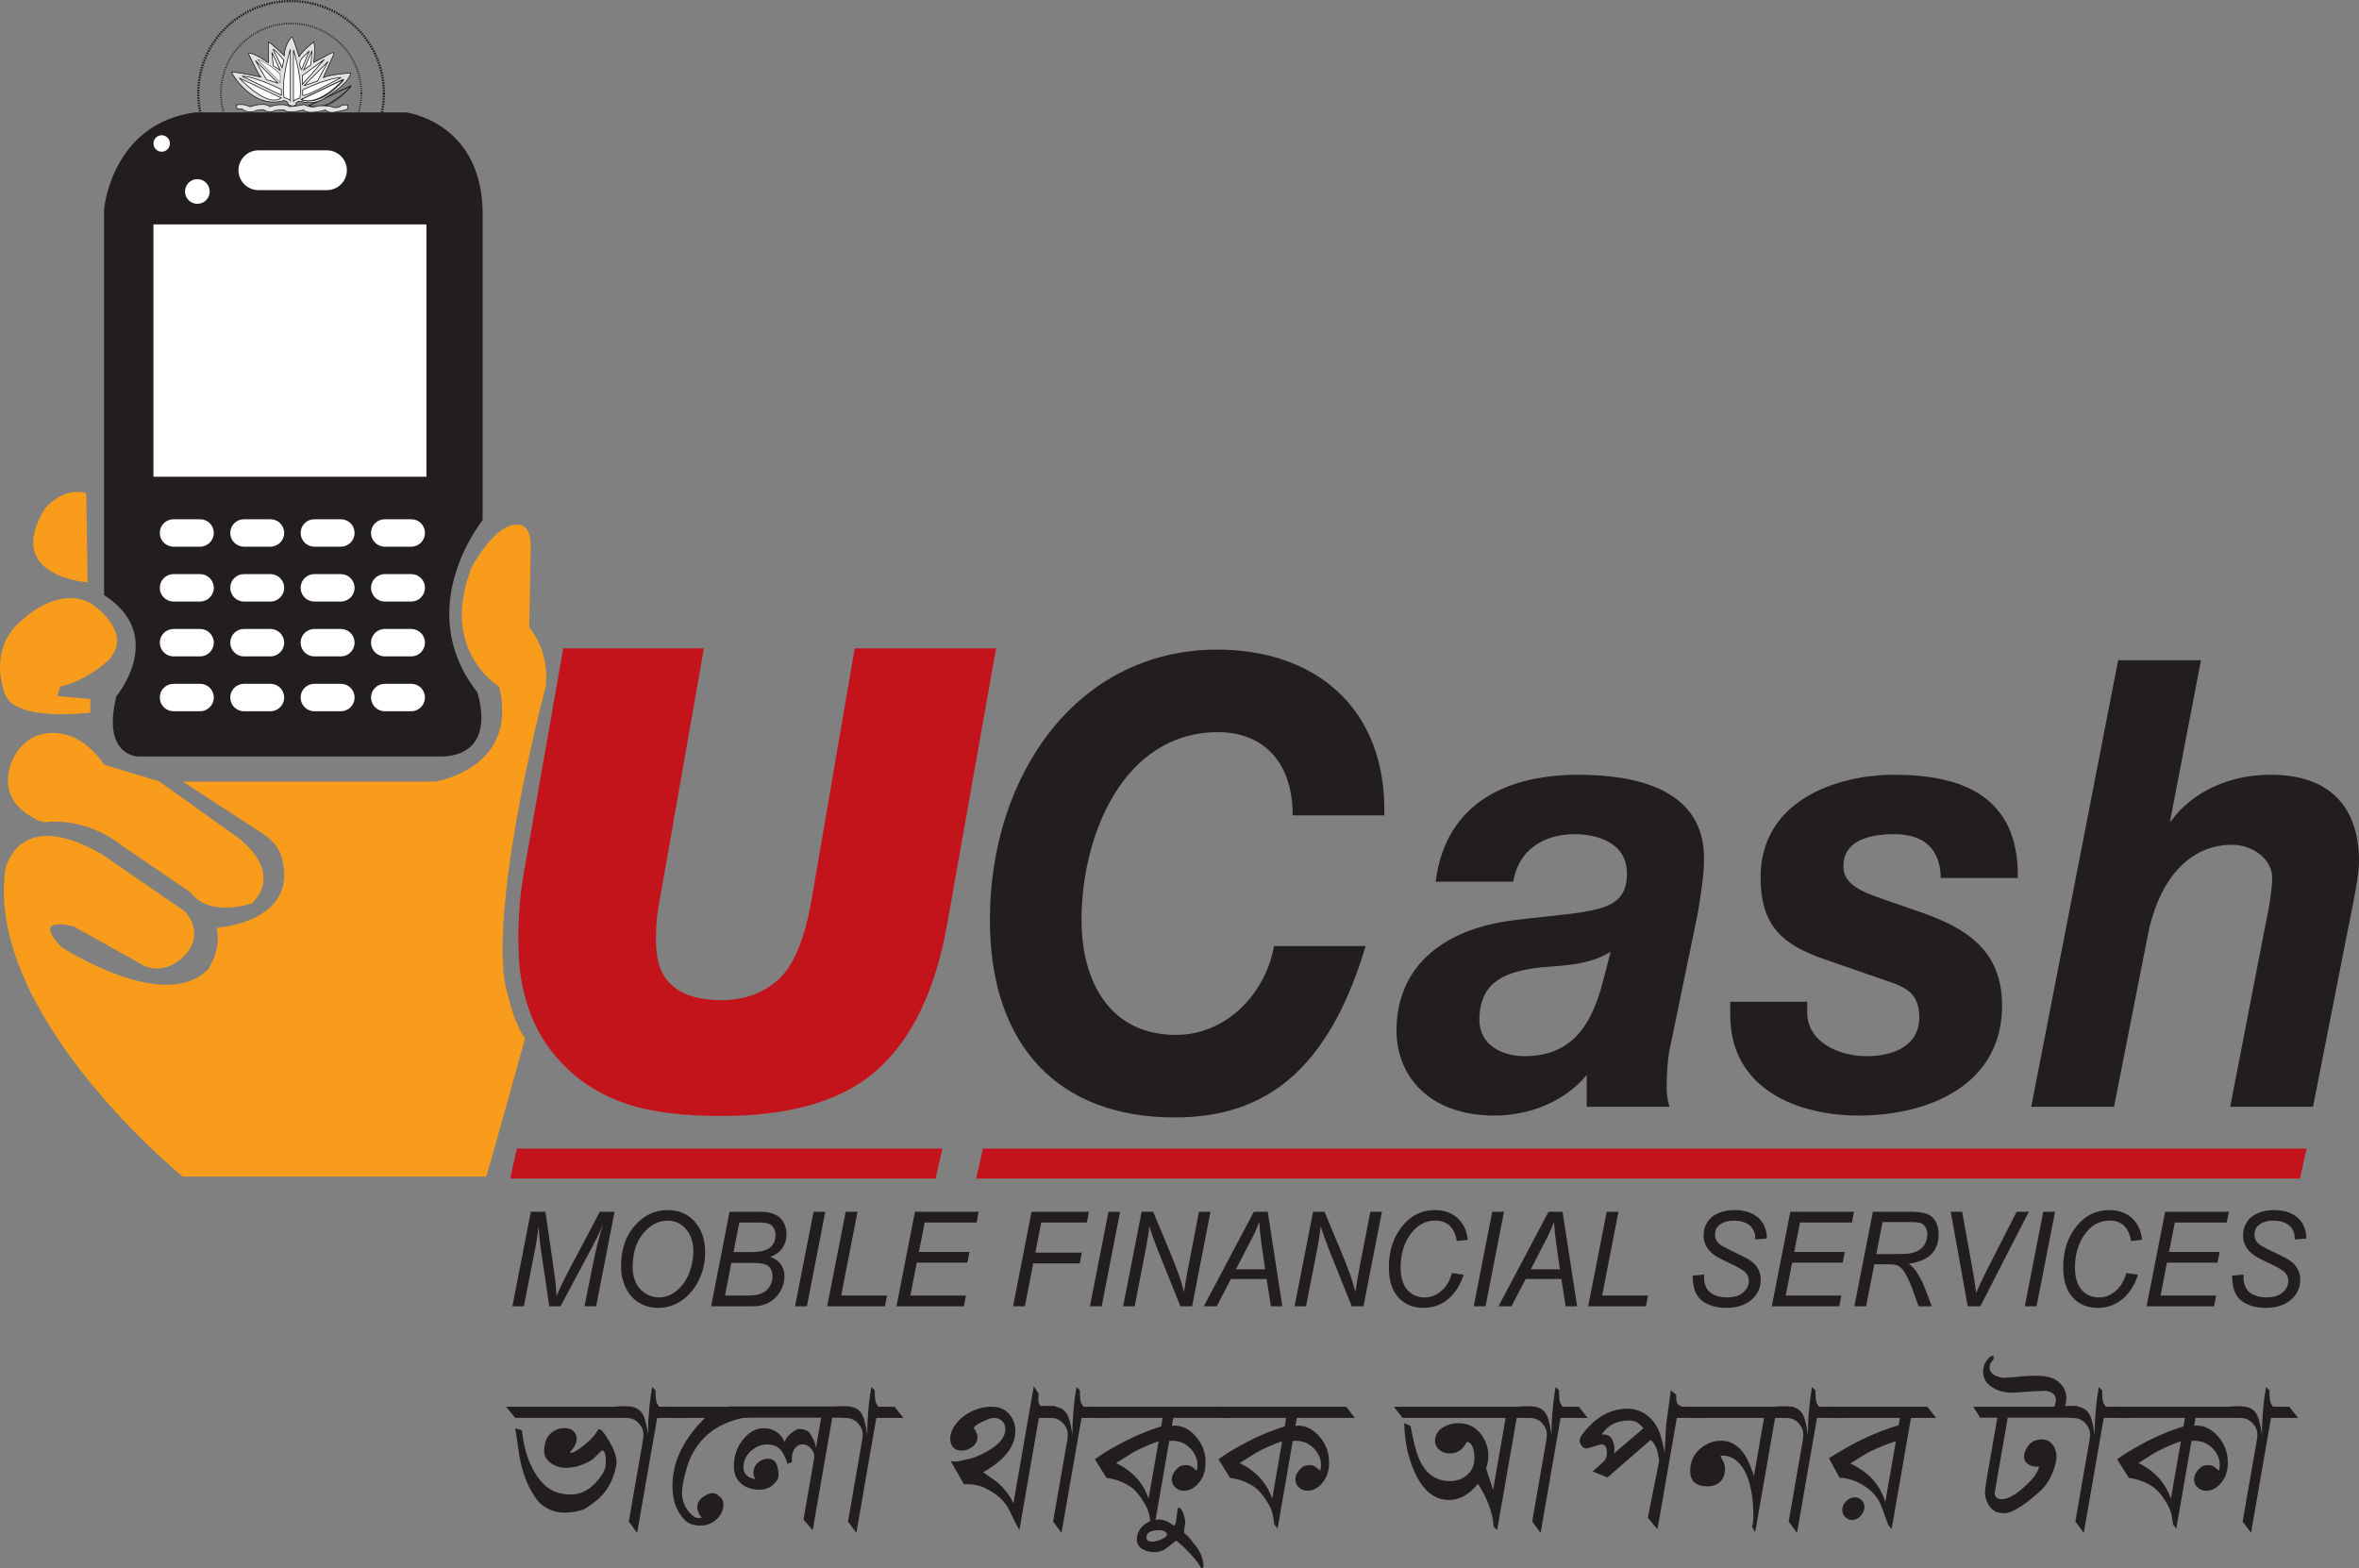<?xml version="1.0" encoding="UTF-8"?>
<svg xmlns="http://www.w3.org/2000/svg" xmlns:xlink="http://www.w3.org/1999/xlink" width="107.49pt" height="71.47pt" viewBox="0 0 107.49 71.47" version="1.1">
<rect x="0" y="0" width="107.49" height="71.47" fill="#808080" stroke="none"/>
<defs>
<clipPath id="clip1">
  <path d="M 51 68 L 55 68 L 55 71.469 L 51 71.469 Z M 51 68 "/>
</clipPath>
<clipPath id="clip2">
  <path d="M 92 30 L 107.488 30 L 107.488 51 L 92 51 Z M 92 30 "/>
</clipPath>
</defs>
<g id="surface1">
<path style=" stroke:none;fill-rule:nonzero;fill:rgb(76.9%,8.199%,10.599%);fill-opacity:1;" d="M 23.254 53.707 L 23.555 52.355 L 42.93 52.355 L 42.625 53.707 Z M 23.254 53.707 "/>
<path style=" stroke:none;fill-rule:nonzero;fill:rgb(76.9%,8.199%,10.599%);fill-opacity:1;" d="M 44.488 53.707 L 44.793 52.355 L 105.094 52.355 L 104.793 53.707 Z M 44.488 53.707 "/>
<path style=" stroke:none;fill-rule:nonzero;fill:rgb(13.3%,11.8%,12.199%);fill-opacity:1;" d="M 28.078 66.789 C 27.945 67.504 27.621 68.055 27.098 68.449 C 26.934 68.57 26.824 68.648 26.77 68.688 C 26.664 68.762 26.551 68.812 26.43 68.84 C 26.148 68.906 25.93 68.938 25.77 68.938 C 25.336 68.938 24.969 68.812 24.664 68.559 C 24.539 68.453 24.398 68.277 24.254 68.031 C 24.02 67.641 23.84 67.172 23.719 66.625 C 23.672 66.426 23.598 65.914 23.48 65.09 L 23.781 65.188 C 23.891 66.207 24.195 66.992 24.691 67.551 C 25.02 67.922 25.457 68.109 26.004 68.109 C 26.57 68.109 27.055 67.793 27.461 67.16 C 27.57 66.992 27.617 66.789 27.605 66.551 C 27.598 66.25 27.543 66.098 27.438 66.098 C 27.418 66.098 27.309 66.203 27.109 66.41 C 26.965 66.562 26.703 66.699 26.328 66.82 C 26.199 66.859 26.031 66.883 25.82 66.891 C 25.426 66.902 25.113 66.758 24.891 66.461 C 24.793 66.332 24.77 66.137 24.816 65.867 C 24.859 65.609 24.977 65.41 25.16 65.27 C 25.348 65.129 25.566 65.07 25.82 65.09 C 25.973 65.102 26.094 65.168 26.18 65.277 C 26.266 65.395 26.293 65.527 26.266 65.688 C 26.242 65.82 26.145 65.988 25.973 66.188 C 25.973 66.203 25.977 66.211 25.988 66.211 C 26.141 66.211 26.398 66.055 26.762 65.738 C 26.984 65.547 27.148 65.348 27.258 65.148 C 27.266 65.137 27.277 65.129 27.289 65.129 C 27.395 65.129 27.562 65.328 27.789 65.73 C 28.035 66.164 28.133 66.516 28.078 66.789 M 29.215 64.617 L 23.473 64.617 L 23.059 64.109 L 28.789 64.109 "/>
<path style=" stroke:none;fill-rule:nonzero;fill:rgb(13.3%,11.8%,12.199%);fill-opacity:1;" d="M 31.176 64.621 L 29.945 64.621 L 29.031 69.859 L 28.652 69.34 L 29.301 65.605 C 29.336 65.387 29.32 65.211 29.254 65.078 C 29.094 64.773 28.859 64.621 28.543 64.621 L 28.414 64.621 L 28 64.109 C 28.301 64.078 28.562 64.078 28.781 64.109 C 29.121 64.164 29.328 64.391 29.41 64.789 C 29.445 64.895 29.484 65.098 29.531 65.398 C 29.523 65.031 29.547 64.574 29.602 64.02 C 29.625 63.785 29.664 63.516 29.715 63.211 L 29.875 63.371 C 29.867 63.57 29.879 63.75 29.914 63.91 C 29.938 63.965 29.977 64.027 30.031 64.109 L 30.773 64.109 "/>
<path style=" stroke:none;fill-rule:nonzero;fill:rgb(13.3%,11.8%,12.199%);fill-opacity:1;" d="M 34.098 64.598 C 33.859 64.605 33.582 64.668 33.262 64.789 C 32.941 64.91 32.676 65.047 32.465 65.199 C 31.902 65.613 31.516 66.16 31.312 66.84 C 31.145 67.398 31.066 67.812 31.078 68.078 C 31.098 68.527 31.289 68.879 31.652 69.141 C 31.688 69.164 31.754 69.18 31.852 69.18 C 31.945 69.18 31.984 69.164 31.977 69.141 C 31.938 69.141 31.895 69.078 31.84 68.961 C 31.789 68.84 31.766 68.754 31.77 68.699 C 31.77 68.457 31.91 68.27 32.184 68.129 C 32.285 68.074 32.379 68.051 32.473 68.051 C 32.59 68.051 32.676 68.086 32.73 68.16 C 32.922 68.266 32.996 68.449 32.949 68.711 C 32.91 68.941 32.789 69.137 32.586 69.293 C 32.383 69.453 32.164 69.527 31.93 69.527 C 31.621 69.527 31.383 69.449 31.223 69.289 C 30.855 68.93 30.664 68.453 30.645 67.852 C 30.633 67.602 30.652 67.355 30.691 67.113 C 30.844 66.242 31.32 65.41 32.121 64.621 L 30.633 64.621 L 30.23 64.109 L 33.699 64.109 "/>
<path style=" stroke:none;fill-rule:nonzero;fill:rgb(13.3%,11.8%,12.199%);fill-opacity:1;" d="M 39.145 64.609 L 37.922 64.609 L 37.031 69.738 L 36.613 69.25 L 37.094 66.48 C 37.125 66.309 37.078 66.156 36.953 66.012 C 36.828 65.871 36.68 65.809 36.512 65.828 C 36.387 65.844 36.289 65.91 36.207 66.027 C 36.129 66.145 36.086 66.266 36.086 66.387 L 36.082 66.637 L 35.859 66.719 C 35.879 66.688 35.859 66.605 35.801 66.48 C 35.707 66.266 35.637 66.141 35.594 66.098 C 35.445 65.918 35.227 65.828 34.938 65.828 C 34.703 65.828 34.48 65.914 34.27 66.086 C 34.059 66.254 33.934 66.461 33.891 66.699 C 33.82 67.098 33.996 67.336 34.418 67.41 C 34.34 67.281 34.312 67.152 34.336 67.02 C 34.363 66.859 34.445 66.73 34.57 66.629 C 34.695 66.531 34.836 66.48 34.992 66.48 C 35.23 66.473 35.383 66.617 35.441 66.91 C 35.492 67.148 35.488 67.316 35.434 67.41 C 35.246 67.73 34.973 67.891 34.609 67.891 C 34.277 67.891 34 67.801 33.781 67.621 C 33.562 67.441 33.449 67.184 33.438 66.859 C 33.434 66.734 33.445 66.602 33.469 66.469 C 33.527 66.121 33.672 65.816 33.906 65.551 C 34.16 65.25 34.449 65.098 34.773 65.09 C 35.121 65.082 35.406 65.211 35.621 65.48 L 35.758 65.711 C 35.781 65.594 35.871 65.469 36.039 65.324 C 36.211 65.18 36.348 65.113 36.457 65.121 C 36.645 65.133 36.789 65.191 36.887 65.297 C 36.926 65.371 36.969 65.445 37.016 65.52 C 37.09 65.613 37.145 65.77 37.18 65.988 L 37.418 64.609 L 33.602 64.609 L 33.18 64.098 L 38.723 64.098 "/>
<path style=" stroke:none;fill-rule:nonzero;fill:rgb(13.3%,11.8%,12.199%);fill-opacity:1;" d="M 41.164 64.621 L 39.93 64.621 L 39.02 69.859 L 38.641 69.34 L 39.289 65.605 C 39.324 65.387 39.309 65.211 39.242 65.078 C 39.086 64.773 38.848 64.621 38.531 64.621 L 38.402 64.621 L 37.988 64.109 C 38.289 64.078 38.551 64.078 38.77 64.109 C 39.109 64.164 39.316 64.391 39.398 64.789 C 39.434 64.895 39.477 65.098 39.52 65.398 C 39.512 65.031 39.535 64.574 39.59 64.02 C 39.613 63.785 39.652 63.516 39.703 63.211 L 39.863 63.371 C 39.855 63.57 39.867 63.75 39.902 63.91 C 39.926 63.965 39.965 64.027 40.02 64.109 L 40.762 64.109 "/>
<path style=" stroke:none;fill-rule:nonzero;fill:rgb(13.3%,11.8%,12.199%);fill-opacity:1;" d="M 48.492 64.621 L 47.336 64.621 L 46.449 69.73 L 46.219 69.301 L 46.008 68.859 C 45.793 68.398 45.387 68.039 44.797 67.777 C 44.551 67.672 44.262 67.625 43.922 67.641 L 43.324 66.598 L 43.609 66.609 C 43.809 66.562 44.008 66.52 44.203 66.477 C 44.379 66.434 44.582 66.348 44.82 66.227 C 45.41 65.926 45.738 65.602 45.797 65.254 C 45.828 65.07 45.797 64.922 45.699 64.801 C 45.602 64.68 45.465 64.621 45.285 64.621 C 45.215 64.621 45.137 64.637 45.051 64.668 C 44.672 64.816 44.441 64.953 44.371 65.07 C 44.508 65.266 44.562 65.438 44.535 65.586 C 44.512 65.734 44.426 65.855 44.281 65.957 C 44.133 66.059 43.984 66.109 43.836 66.109 C 43.492 66.109 43.312 65.93 43.297 65.57 C 43.289 65.418 43.34 65.25 43.441 65.07 C 43.621 64.758 43.887 64.512 44.238 64.34 C 44.57 64.172 44.91 64.098 45.258 64.109 C 45.602 64.125 45.867 64.266 46.055 64.535 C 46.242 64.805 46.305 65.117 46.242 65.469 C 46.137 66.07 45.656 66.613 44.797 67.098 L 45.305 67.449 C 45.457 67.551 45.613 67.699 45.781 67.898 C 45.988 68.145 46.121 68.352 46.176 68.52 L 47.105 63.18 L 47.316 63.5 L 47.32 63.59 C 47.293 63.855 47.332 64.02 47.43 64.078 C 47.625 64.074 47.84 64.074 48.082 64.078 "/>
<path style=" stroke:none;fill-rule:nonzero;fill:rgb(13.3%,11.8%,12.199%);fill-opacity:1;" d="M 50.512 64.621 L 49.281 64.621 L 48.367 69.859 L 47.984 69.34 L 48.637 65.605 C 48.672 65.387 48.656 65.211 48.59 65.078 C 48.43 64.773 48.195 64.621 47.879 64.621 L 47.75 64.621 L 47.336 64.109 C 47.637 64.078 47.898 64.078 48.113 64.109 C 48.457 64.164 48.664 64.391 48.746 64.789 C 48.781 64.895 48.824 65.098 48.867 65.398 C 48.859 65.031 48.883 64.574 48.938 64.02 C 48.961 63.785 49 63.516 49.051 63.211 L 49.211 63.371 C 49.203 63.57 49.215 63.75 49.25 63.91 C 49.273 63.965 49.312 64.027 49.367 64.109 L 50.109 64.109 "/>
<path style=" stroke:none;fill-rule:nonzero;fill:rgb(13.3%,11.8%,12.199%);fill-opacity:1;" d="M 52.336 68.301 L 52.793 65.68 C 52.297 65.859 51.887 66.043 51.566 66.23 C 51.555 66.238 51.32 66.387 50.855 66.68 C 51.59 67.027 52.086 67.566 52.336 68.301 M 56.102 64.617 L 53.461 64.617 L 53.398 64.988 C 53.426 64.977 53.461 64.969 53.5 64.969 C 53.883 64.969 54.219 65.141 54.5 65.48 C 54.77 65.793 54.914 66.148 54.93 66.551 C 54.934 66.703 54.926 66.844 54.906 66.969 C 54.863 67.223 54.754 67.441 54.582 67.629 C 54.398 67.836 54.18 67.938 53.938 67.938 C 53.773 67.938 53.637 67.879 53.527 67.758 C 53.414 67.641 53.375 67.496 53.402 67.328 C 53.438 67.145 53.559 66.973 53.77 66.82 C 53.879 66.785 53.977 66.77 54.062 66.77 C 54.207 66.77 54.359 66.855 54.52 67.027 C 54.531 67.016 54.539 66.988 54.547 66.941 C 54.602 66.633 54.52 66.348 54.309 66.09 C 54.051 65.77 53.707 65.629 53.277 65.668 L 52.586 69.66 L 52.438 69.48 L 52.367 69.039 C 52.332 68.848 52.23 68.617 52.051 68.352 C 51.875 68.086 51.707 67.898 51.551 67.781 C 51.203 67.543 50.828 67.402 50.422 67.355 L 49.891 66.504 C 50.188 66.285 50.527 66.074 50.91 65.867 C 51.617 65.48 52.285 65.195 52.91 65.008 L 52.977 64.617 L 49.977 64.617 L 49.566 64.109 L 55.707 64.109 "/>
<g clip-path="url(#clip1)" clip-rule="nonzero">
<path style=" stroke:none;fill-rule:nonzero;fill:rgb(13.3%,11.8%,12.199%);fill-opacity:1;" d="M 53.172 69.898 C 53.117 69.781 52.965 69.727 52.727 69.738 C 52.438 69.754 52.277 69.844 52.246 70.008 C 52.219 70.176 52.297 70.258 52.488 70.258 C 52.602 70.258 52.738 70.227 52.902 70.16 C 53.098 70.078 53.191 69.992 53.172 69.898 M 54.84 71.371 C 54.844 71.375 54.844 71.391 54.832 71.418 C 54.812 71.453 54.789 71.469 54.766 71.469 C 54.746 71.469 54.727 71.457 54.711 71.43 C 54.578 71.184 54.324 70.879 53.953 70.52 C 53.723 70.301 53.598 70.199 53.582 70.219 C 53.305 70.441 53.145 70.566 53.09 70.598 C 52.945 70.691 52.785 70.738 52.613 70.738 C 52.398 70.738 52.211 70.691 52.055 70.598 C 51.879 70.492 51.793 70.34 51.801 70.141 C 51.812 69.879 51.922 69.668 52.121 69.5 C 52.324 69.332 52.555 69.25 52.82 69.25 C 53.016 69.25 53.234 69.34 53.477 69.52 C 53.52 69.539 53.551 69.496 53.578 69.391 C 53.586 69.344 53.602 69.215 53.629 69.008 C 53.641 68.922 53.656 68.824 53.672 68.719 C 53.68 68.711 53.691 68.711 53.695 68.711 C 53.789 68.711 53.863 68.809 53.93 69.008 C 53.984 69.176 54.012 69.32 54.004 69.438 C 53.992 69.492 53.984 69.551 53.973 69.609 C 53.961 69.684 53.957 69.766 53.957 69.859 C 54.141 70.012 54.266 70.152 54.34 70.277 C 54.664 70.625 54.828 70.988 54.84 71.371 "/>
</g>
<path style=" stroke:none;fill-rule:nonzero;fill:rgb(13.3%,11.8%,12.199%);fill-opacity:1;" d="M 57.969 68.301 L 58.422 65.68 C 57.926 65.859 57.516 66.043 57.195 66.23 C 57.184 66.238 56.949 66.387 56.484 66.68 C 57.219 67.027 57.715 67.566 57.969 68.301 M 61.734 64.617 L 59.09 64.617 L 59.027 64.988 C 59.055 64.977 59.09 64.969 59.129 64.969 C 59.512 64.969 59.848 65.141 60.129 65.48 C 60.402 65.793 60.543 66.148 60.559 66.551 C 60.566 66.703 60.559 66.844 60.535 66.969 C 60.492 67.223 60.383 67.441 60.215 67.629 C 60.027 67.836 59.812 67.938 59.57 67.938 C 59.406 67.938 59.266 67.879 59.156 67.758 C 59.047 67.641 59.004 67.496 59.035 67.328 C 59.066 67.145 59.188 66.973 59.398 66.82 C 59.508 66.785 59.605 66.77 59.695 66.77 C 59.836 66.77 59.988 66.855 60.152 67.027 C 60.16 67.016 60.168 66.988 60.176 66.941 C 60.23 66.633 60.152 66.348 59.941 66.09 C 59.68 65.77 59.336 65.629 58.906 65.668 L 58.215 69.66 L 58.07 69.48 L 57.996 69.039 C 57.965 68.848 57.859 68.617 57.684 68.352 C 57.504 68.086 57.336 67.898 57.18 67.781 C 56.832 67.543 56.457 67.402 56.051 67.355 L 55.52 66.504 C 55.82 66.285 56.156 66.074 56.539 65.867 C 57.246 65.48 57.914 65.195 58.539 65.008 L 58.605 64.617 L 55.605 64.617 L 55.195 64.109 L 61.34 64.109 "/>
<path style=" stroke:none;fill-rule:nonzero;fill:rgb(13.3%,11.8%,12.199%);fill-opacity:1;" d="M 69.957 64.621 L 69.109 64.621 L 68.219 69.73 L 68.059 69.578 C 68.02 68.945 67.781 68.293 67.344 67.621 C 66.949 68.113 66.512 68.359 66.023 68.359 C 65.359 68.359 64.836 67.934 64.453 67.074 C 64.148 66.398 63.996 65.66 63.988 64.859 L 64.273 64.988 C 64.418 65.785 64.574 66.34 64.742 66.656 C 65.039 67.219 65.484 67.5 66.086 67.5 C 66.348 67.5 66.582 67.422 66.789 67.27 C 66.996 67.117 67.125 66.91 67.168 66.648 C 67.199 66.469 67.191 66.277 67.141 66.078 C 67.086 65.832 66.98 65.715 66.828 65.719 C 66.656 66.066 66.402 66.238 66.066 66.238 C 65.863 66.238 65.691 66.176 65.555 66.043 C 65.414 65.914 65.363 65.75 65.398 65.551 C 65.438 65.324 65.574 65.145 65.805 65.02 C 66.004 64.914 66.219 64.859 66.453 64.859 C 66.902 64.859 67.258 65.043 67.52 65.41 C 67.777 65.777 67.871 66.188 67.789 66.648 C 67.773 66.742 67.746 66.832 67.715 66.918 L 68.035 67.898 L 68.605 64.621 L 63.91 64.621 L 63.508 64.109 L 69.543 64.109 "/>
<path style=" stroke:none;fill-rule:nonzero;fill:rgb(13.3%,11.8%,12.199%);fill-opacity:1;" d="M 72.344 64.621 L 71.109 64.621 L 70.199 69.859 L 69.816 69.34 L 70.465 65.605 C 70.504 65.387 70.488 65.211 70.418 65.078 C 70.262 64.773 70.027 64.621 69.711 64.621 L 69.582 64.621 L 69.168 64.109 C 69.469 64.078 69.73 64.078 69.945 64.109 C 70.285 64.164 70.496 64.391 70.578 64.789 C 70.613 64.895 70.652 65.098 70.699 65.398 C 70.691 65.031 70.715 64.574 70.77 64.02 C 70.793 63.785 70.828 63.516 70.883 63.211 L 71.043 63.371 C 71.035 63.57 71.047 63.75 71.082 63.91 C 71.105 63.965 71.145 64.027 71.199 64.109 L 71.941 64.109 "/>
<path style=" stroke:none;fill-rule:nonzero;fill:rgb(13.3%,11.8%,12.199%);fill-opacity:1;" d="M 74.887 65.09 C 74.863 65.059 74.781 64.98 74.641 64.855 C 74.547 64.777 74.402 64.738 74.207 64.738 C 73.672 64.738 73.266 64.949 72.98 65.375 C 73.207 65.363 73.359 65.43 73.441 65.574 C 73.543 65.766 73.582 65.953 73.559 66.141 C 73.547 66.191 73.535 66.234 73.52 66.258 Z M 77.656 64.617 L 76.406 64.617 L 75.527 69.68 C 75.449 69.621 75.305 69.445 75.086 69.16 L 75.602 66.582 C 75.57 66.352 75.535 66.176 75.496 66.066 C 75.43 65.859 75.332 65.711 75.211 65.625 L 73.246 67.332 L 72.57 67.062 L 73.074 66.605 C 73.176 66.512 73.223 66.367 73.219 66.168 C 73.211 65.938 73.129 65.82 72.973 65.828 C 72.926 65.828 72.711 65.891 72.328 66.008 C 72.234 66.027 72.148 65.992 72.074 65.895 C 71.996 65.801 71.969 65.703 71.984 65.609 C 71.996 65.531 72.043 65.441 72.117 65.344 C 72.695 64.594 73.363 64.211 74.121 64.199 C 74.512 64.191 74.852 64.32 75.141 64.578 C 75.402 64.809 75.586 65.117 75.691 65.504 C 75.805 65.914 75.855 66.176 75.848 66.289 L 75.918 64.941 L 76.133 63.359 L 76.363 63.559 C 76.367 63.574 76.375 63.59 76.383 63.609 C 76.367 63.789 76.391 63.918 76.453 64 L 76.613 64.109 L 76.918 64.109 C 77.117 64.109 77.23 64.113 77.262 64.117 "/>
<path style=" stroke:none;fill-rule:nonzero;fill:rgb(13.3%,11.8%,12.199%);fill-opacity:1;" d="M 82.133 64.621 L 80.883 64.621 L 79.977 69.828 L 79.832 69.578 C 79.902 69.367 79.914 69.008 79.871 68.508 C 79.797 67.656 79.59 67.055 79.258 66.699 C 79.02 66.445 78.762 66.328 78.484 66.34 C 78.43 66.34 78.402 66.348 78.398 66.371 L 78.52 66.598 C 78.566 66.699 78.594 66.805 78.598 66.918 C 78.609 67.168 78.539 67.363 78.395 67.516 C 78.246 67.664 78.051 67.738 77.805 67.738 C 77.273 67.738 77.008 67.5 77.016 67.02 C 77.016 66.938 77.023 66.863 77.035 66.789 C 77.09 66.465 77.254 66.191 77.523 65.98 C 77.793 65.766 78.094 65.66 78.418 65.66 C 79.008 65.66 79.453 66.043 79.754 66.809 C 79.867 67.102 79.922 67.258 79.918 67.277 L 80.379 64.621 L 77.027 64.621 L 76.621 64.109 L 81.711 64.109 "/>
<path style=" stroke:none;fill-rule:nonzero;fill:rgb(13.3%,11.8%,12.199%);fill-opacity:1;" d="M 84.027 64.621 L 82.793 64.621 L 81.883 69.859 L 81.504 69.34 L 82.152 65.605 C 82.188 65.387 82.172 65.211 82.105 65.078 C 81.949 64.773 81.711 64.621 81.395 64.621 L 81.266 64.621 L 80.852 64.109 C 81.156 64.078 81.414 64.078 81.633 64.109 C 81.973 64.164 82.18 64.391 82.262 64.789 C 82.297 64.895 82.34 65.098 82.383 65.398 C 82.375 65.031 82.398 64.574 82.453 64.02 C 82.477 63.785 82.516 63.516 82.566 63.211 L 82.727 63.371 C 82.719 63.57 82.73 63.75 82.766 63.91 C 82.789 63.965 82.828 64.027 82.883 64.109 L 83.625 64.109 "/>
<path style=" stroke:none;fill-rule:nonzero;fill:rgb(13.3%,11.8%,12.199%);fill-opacity:1;" d="M 85.906 68.449 L 86.387 65.68 C 85.98 65.812 85.59 65.969 85.219 66.148 C 85.031 66.242 84.727 66.426 84.309 66.699 C 85.137 67.078 85.668 67.664 85.906 68.449 M 84.391 69.27 C 84.273 69.27 84.172 69.227 84.086 69.145 C 83.996 69.062 83.953 68.961 83.945 68.84 C 83.938 68.691 83.992 68.555 84.109 68.43 C 84.227 68.305 84.363 68.238 84.512 68.238 C 84.633 68.238 84.734 68.281 84.816 68.359 C 84.902 68.438 84.949 68.535 84.957 68.648 C 84.961 68.797 84.906 68.938 84.793 69.07 C 84.676 69.203 84.543 69.27 84.391 69.27 M 88.227 64.621 L 87.074 64.621 L 86.195 69.68 L 86.039 69.5 L 85.738 68.672 C 85.602 68.301 85.352 67.992 84.996 67.75 C 84.641 67.504 84.25 67.371 83.82 67.344 L 83.336 66.457 C 84.438 65.75 85.5 65.25 86.516 64.949 L 86.57 64.621 L 83.562 64.621 L 83.148 64.109 L 87.812 64.109 "/>
<path style=" stroke:none;fill-rule:nonzero;fill:rgb(13.3%,11.8%,12.199%);fill-opacity:1;" d="M 95.062 64.609 L 91.484 64.609 L 90.902 67.961 C 90.859 68.199 90.969 68.32 91.223 68.32 C 91.559 68.32 92 68.031 92.547 67.461 C 92.73 67.27 92.855 67.062 92.922 66.84 L 92.773 66.84 C 92.633 66.84 92.512 66.797 92.402 66.719 C 92.289 66.641 92.23 66.531 92.227 66.398 C 92.227 66.301 92.246 66.203 92.289 66.109 C 92.441 65.77 92.688 65.598 93.027 65.598 C 93.316 65.598 93.523 65.746 93.641 66.039 C 93.711 66.211 93.723 66.406 93.68 66.621 C 93.551 67.199 93.301 67.656 92.926 67.988 C 92.199 68.637 91.668 68.961 91.332 68.961 C 91.113 68.961 90.945 68.918 90.832 68.828 C 90.613 68.668 90.488 68.418 90.449 68.07 C 90.438 67.977 90.469 67.738 90.531 67.359 L 91.012 64.609 L 90.23 64.609 L 89.914 64.109 L 93.621 64.109 C 93.641 64 93.66 63.906 93.684 63.824 C 93.684 63.664 93.617 63.547 93.488 63.469 C 93.355 63.398 93.207 63.371 93.039 63.391 C 92.801 63.391 92.473 63.41 92.051 63.449 C 91.883 63.465 91.77 63.469 91.703 63.469 C 91.32 63.469 91 63.379 90.742 63.199 C 90.438 62.992 90.316 62.711 90.379 62.348 C 90.41 62.176 90.488 62.023 90.617 61.891 C 90.629 61.863 90.664 61.836 90.73 61.809 C 90.793 61.781 90.832 61.777 90.84 61.789 C 90.848 61.836 90.84 61.895 90.828 61.969 C 90.738 62.051 90.68 62.137 90.668 62.23 C 90.621 62.477 90.746 62.645 91.043 62.738 C 91.172 62.781 91.281 62.797 91.367 62.789 L 91.906 62.75 C 91.82 62.75 91.973 62.734 92.355 62.711 C 92.578 62.695 92.766 62.691 92.93 62.699 C 93.27 62.719 93.523 62.785 93.695 62.898 C 94.105 63.18 94.242 63.574 94.102 64.078 L 94.664 64.078 "/>
<path style=" stroke:none;fill-rule:nonzero;fill:rgb(13.3%,11.8%,12.199%);fill-opacity:1;" d="M 97.094 64.621 L 95.859 64.621 L 94.949 69.859 L 94.566 69.34 L 95.215 65.605 C 95.254 65.387 95.238 65.211 95.168 65.078 C 95.012 64.773 94.777 64.621 94.461 64.621 L 94.332 64.621 L 93.918 64.109 C 94.219 64.078 94.48 64.078 94.695 64.109 C 95.035 64.164 95.246 64.391 95.328 64.789 C 95.363 64.895 95.402 65.098 95.449 65.398 C 95.441 65.031 95.465 64.574 95.52 64.02 C 95.543 63.785 95.578 63.516 95.633 63.211 L 95.793 63.371 C 95.785 63.57 95.797 63.75 95.832 63.91 C 95.855 63.965 95.895 64.027 95.949 64.109 L 96.691 64.109 "/>
<path style=" stroke:none;fill-rule:nonzero;fill:rgb(13.3%,11.8%,12.199%);fill-opacity:1;" d="M 98.918 68.301 L 99.375 65.68 C 98.875 65.859 98.469 66.043 98.145 66.23 C 98.137 66.238 97.902 66.387 97.438 66.68 C 98.172 67.027 98.664 67.566 98.918 68.301 M 102.684 64.617 L 100.043 64.617 L 99.977 64.988 C 100.008 64.977 100.039 64.969 100.078 64.969 C 100.465 64.969 100.797 65.141 101.082 65.48 C 101.352 65.793 101.492 66.148 101.512 66.551 C 101.516 66.703 101.512 66.844 101.488 66.969 C 101.441 67.223 101.336 67.441 101.164 67.629 C 100.98 67.836 100.762 67.938 100.52 67.938 C 100.355 67.938 100.219 67.879 100.105 67.758 C 99.996 67.641 99.957 67.496 99.984 67.328 C 100.02 67.145 100.141 66.973 100.352 66.82 C 100.461 66.785 100.559 66.77 100.645 66.77 C 100.789 66.77 100.941 66.855 101.102 67.027 C 101.109 67.016 101.121 66.988 101.129 66.941 C 101.184 66.633 101.102 66.348 100.891 66.09 C 100.633 65.77 100.285 65.629 99.859 65.668 L 99.164 69.66 L 99.02 69.48 L 98.949 69.039 C 98.914 68.848 98.809 68.617 98.633 68.352 C 98.457 68.086 98.289 67.898 98.133 67.781 C 97.785 67.543 97.41 67.402 97.004 67.355 L 96.469 66.504 C 96.77 66.285 97.109 66.074 97.492 65.867 C 98.199 65.48 98.863 65.195 99.492 65.008 L 99.559 64.617 L 96.559 64.617 L 96.148 64.109 L 102.289 64.109 "/>
<path style=" stroke:none;fill-rule:nonzero;fill:rgb(13.3%,11.8%,12.199%);fill-opacity:1;" d="M 104.715 64.621 L 103.48 64.621 L 102.57 69.859 L 102.188 69.34 L 102.84 65.605 C 102.879 65.387 102.859 65.211 102.789 65.078 C 102.637 64.773 102.398 64.621 102.082 64.621 L 101.953 64.621 L 101.539 64.109 C 101.84 64.078 102.102 64.078 102.32 64.109 C 102.66 64.164 102.867 64.391 102.949 64.789 C 102.984 64.895 103.027 65.098 103.07 65.398 C 103.062 65.031 103.086 64.574 103.141 64.02 C 103.164 63.785 103.203 63.516 103.254 63.211 L 103.414 63.371 C 103.406 63.57 103.418 63.75 103.453 63.91 C 103.477 63.965 103.516 64.027 103.57 64.109 L 104.312 64.109 "/>
<path style=" stroke:none;fill-rule:nonzero;fill:rgb(13.3%,11.8%,12.199%);fill-opacity:1;" d="M 23.348 59.531 L 24.188 55.223 L 24.852 55.223 L 25.258 58.016 C 25.309 58.383 25.344 58.734 25.359 59.07 C 25.473 58.781 25.66 58.387 25.922 57.891 L 27.332 55.223 L 28.004 55.223 L 27.164 59.531 L 26.633 59.531 L 27.055 57.438 C 27.152 56.953 27.289 56.41 27.473 55.809 C 27.355 56.086 27.215 56.391 27.043 56.715 L 25.543 59.531 L 25.027 59.531 L 24.621 56.77 C 24.586 56.516 24.559 56.219 24.543 55.883 C 24.496 56.262 24.453 56.562 24.41 56.785 L 23.871 59.531 "/>
<path style=" stroke:none;fill-rule:nonzero;fill:rgb(13.3%,11.8%,12.199%);fill-opacity:1;" d="M 28.828 57.758 C 28.828 58.008 28.875 58.242 28.973 58.453 C 29.07 58.664 29.219 58.828 29.41 58.949 C 29.605 59.07 29.809 59.129 30.023 59.129 C 30.23 59.129 30.426 59.078 30.613 58.973 C 30.801 58.867 30.969 58.723 31.113 58.535 C 31.262 58.348 31.379 58.117 31.465 57.844 C 31.547 57.57 31.594 57.301 31.594 57.035 C 31.594 56.605 31.48 56.266 31.254 56.012 C 31.031 55.754 30.754 55.629 30.426 55.629 C 30.004 55.629 29.633 55.82 29.309 56.207 C 28.988 56.59 28.828 57.109 28.828 57.758 M 28.297 57.727 C 28.297 56.957 28.504 56.336 28.918 55.863 C 29.336 55.387 29.836 55.148 30.426 55.148 C 30.93 55.148 31.34 55.324 31.652 55.672 C 31.969 56.023 32.129 56.492 32.129 57.078 C 32.129 57.5 32.047 57.891 31.887 58.246 C 31.77 58.516 31.617 58.746 31.438 58.941 C 31.258 59.137 31.062 59.289 30.855 59.395 C 30.582 59.535 30.289 59.605 29.984 59.605 C 29.66 59.605 29.367 59.523 29.102 59.359 C 28.84 59.195 28.641 58.965 28.504 58.668 C 28.363 58.375 28.297 58.059 28.297 57.727 "/>
<path style=" stroke:none;fill-rule:nonzero;fill:rgb(13.3%,11.8%,12.199%);fill-opacity:1;" d="M 33.422 57.062 L 34.238 57.062 C 34.629 57.062 34.906 56.996 35.078 56.863 C 35.25 56.73 35.336 56.535 35.336 56.281 C 35.336 56.16 35.309 56.055 35.258 55.965 C 35.203 55.879 35.133 55.812 35.043 55.773 C 34.953 55.734 34.789 55.715 34.543 55.715 L 33.688 55.715 Z M 33.035 59.043 L 33.953 59.043 C 34.195 59.043 34.359 59.035 34.445 59.016 C 34.613 58.984 34.75 58.934 34.859 58.855 C 34.965 58.781 35.047 58.684 35.109 58.559 C 35.168 58.434 35.199 58.305 35.199 58.172 C 35.199 57.969 35.141 57.816 35.023 57.711 C 34.902 57.605 34.68 57.555 34.348 57.555 L 33.324 57.555 Z M 32.402 59.531 L 33.242 55.223 L 34.488 55.223 C 34.719 55.223 34.887 55.23 34.996 55.25 C 35.176 55.285 35.324 55.344 35.449 55.426 C 35.574 55.508 35.668 55.625 35.734 55.77 C 35.805 55.91 35.836 56.07 35.836 56.246 C 35.836 56.484 35.777 56.691 35.656 56.871 C 35.535 57.051 35.348 57.188 35.098 57.281 C 35.316 57.359 35.477 57.477 35.586 57.629 C 35.695 57.781 35.746 57.961 35.746 58.168 C 35.746 58.406 35.684 58.633 35.555 58.852 C 35.43 59.066 35.262 59.234 35.051 59.355 C 34.844 59.473 34.609 59.531 34.352 59.531 "/>
<path style=" stroke:none;fill-rule:nonzero;fill:rgb(13.3%,11.8%,12.199%);fill-opacity:1;" d="M 36.227 59.531 L 37.07 55.223 L 37.605 55.223 L 36.766 59.531 Z M 36.227 59.531 "/>
<path style=" stroke:none;fill-rule:nonzero;fill:rgb(13.3%,11.8%,12.199%);fill-opacity:1;" d="M 37.691 59.531 L 38.535 55.223 L 39.074 55.223 L 38.328 59.043 L 40.418 59.043 L 40.32 59.531 "/>
<path style=" stroke:none;fill-rule:nonzero;fill:rgb(13.3%,11.8%,12.199%);fill-opacity:1;" d="M 40.848 59.531 L 41.691 55.223 L 44.594 55.223 L 44.5 55.715 L 42.133 55.715 L 41.871 57.055 L 44.176 57.055 L 44.078 57.543 L 41.773 57.543 L 41.48 59.043 L 44.016 59.043 L 43.918 59.531 "/>
<path style=" stroke:none;fill-rule:nonzero;fill:rgb(13.3%,11.8%,12.199%);fill-opacity:1;" d="M 46.16 59.531 L 47.004 55.223 L 49.617 55.223 L 49.523 55.715 L 47.445 55.715 L 47.176 57.086 L 49.293 57.086 L 49.199 57.578 L 47.082 57.578 L 46.699 59.531 "/>
<path style=" stroke:none;fill-rule:nonzero;fill:rgb(13.3%,11.8%,12.199%);fill-opacity:1;" d="M 49.664 59.531 L 50.508 55.223 L 51.039 55.223 L 50.199 59.531 Z M 49.664 59.531 "/>
<path style=" stroke:none;fill-rule:nonzero;fill:rgb(13.3%,11.8%,12.199%);fill-opacity:1;" d="M 51.176 59.531 L 52.02 55.223 L 52.543 55.223 L 53.219 56.84 C 53.426 57.332 53.59 57.75 53.711 58.086 C 53.781 58.281 53.863 58.547 53.953 58.879 C 54.004 58.516 54.066 58.141 54.141 57.758 L 54.633 55.223 L 55.156 55.223 L 54.32 59.531 L 53.785 59.531 L 52.785 57.043 C 52.609 56.602 52.469 56.215 52.371 55.883 C 52.344 56.16 52.289 56.504 52.211 56.914 L 51.703 59.531 "/>
<path style=" stroke:none;fill-rule:nonzero;fill:rgb(13.3%,11.8%,12.199%);fill-opacity:1;" d="M 56.316 57.848 L 57.648 57.848 L 57.492 56.766 C 57.43 56.336 57.395 55.98 57.379 55.691 C 57.289 55.941 57.156 56.234 56.977 56.57 Z M 54.852 59.531 L 57.133 55.223 L 57.766 55.223 L 58.43 59.531 L 57.91 59.531 L 57.715 58.289 L 56.086 58.289 L 55.441 59.531 "/>
<path style=" stroke:none;fill-rule:nonzero;fill:rgb(13.3%,11.8%,12.199%);fill-opacity:1;" d="M 58.988 59.531 L 59.832 55.223 L 60.352 55.223 L 61.027 56.84 C 61.234 57.332 61.398 57.75 61.52 58.086 C 61.59 58.281 61.672 58.547 61.762 58.879 C 61.812 58.516 61.875 58.141 61.949 57.758 L 62.441 55.223 L 62.969 55.223 L 62.129 59.531 L 61.594 59.531 L 60.594 57.043 C 60.418 56.602 60.281 56.215 60.18 55.883 C 60.152 56.16 60.102 56.504 60.023 56.914 L 59.512 59.531 "/>
<path style=" stroke:none;fill-rule:nonzero;fill:rgb(13.3%,11.8%,12.199%);fill-opacity:1;" d="M 66.164 58.016 L 66.695 58.094 C 66.527 58.594 66.281 58.969 65.961 59.223 C 65.641 59.477 65.277 59.605 64.875 59.605 C 64.387 59.605 64 59.445 63.715 59.125 C 63.426 58.809 63.285 58.348 63.285 57.754 C 63.285 56.977 63.504 56.336 63.938 55.828 C 64.324 55.375 64.809 55.148 65.383 55.148 C 65.809 55.148 66.156 55.273 66.418 55.516 C 66.684 55.762 66.84 56.09 66.879 56.504 L 66.379 56.555 C 66.324 56.242 66.215 56.012 66.051 55.855 C 65.883 55.703 65.668 55.625 65.41 55.625 C 64.914 55.625 64.52 55.859 64.215 56.328 C 63.949 56.73 63.82 57.211 63.82 57.766 C 63.82 58.207 63.922 58.547 64.125 58.781 C 64.328 59.012 64.594 59.129 64.918 59.129 C 65.195 59.129 65.445 59.031 65.672 58.836 C 65.898 58.645 66.062 58.371 66.164 58.016 "/>
<path style=" stroke:none;fill-rule:nonzero;fill:rgb(13.3%,11.8%,12.199%);fill-opacity:1;" d="M 67.152 59.531 L 67.996 55.223 L 68.531 55.223 L 67.691 59.531 Z M 67.152 59.531 "/>
<path style=" stroke:none;fill-rule:nonzero;fill:rgb(13.3%,11.8%,12.199%);fill-opacity:1;" d="M 69.75 57.848 L 71.078 57.848 L 70.922 56.766 C 70.863 56.336 70.824 55.98 70.812 55.691 C 70.719 55.941 70.586 56.234 70.41 56.57 Z M 68.281 59.531 L 70.562 55.223 L 71.199 55.223 L 71.863 59.531 L 71.34 59.531 L 71.145 58.289 L 69.52 58.289 L 68.871 59.531 "/>
<path style=" stroke:none;fill-rule:nonzero;fill:rgb(13.3%,11.8%,12.199%);fill-opacity:1;" d="M 72.367 59.531 L 73.211 55.223 L 73.746 55.223 L 73.004 59.043 L 75.094 59.043 L 74.996 59.531 "/>
<path style=" stroke:none;fill-rule:nonzero;fill:rgb(13.3%,11.8%,12.199%);fill-opacity:1;" d="M 77.125 58.137 L 77.652 58.086 L 77.648 58.234 C 77.648 58.402 77.684 58.555 77.754 58.691 C 77.828 58.832 77.945 58.938 78.109 59.012 C 78.273 59.09 78.469 59.125 78.695 59.125 C 79.02 59.125 79.266 59.051 79.434 58.898 C 79.605 58.75 79.688 58.574 79.688 58.383 C 79.688 58.246 79.645 58.125 79.555 58.012 C 79.461 57.902 79.211 57.754 78.805 57.566 C 78.488 57.418 78.273 57.305 78.156 57.227 C 77.973 57.102 77.844 56.961 77.754 56.812 C 77.668 56.66 77.625 56.492 77.625 56.297 C 77.625 56.078 77.684 55.875 77.797 55.699 C 77.91 55.52 78.074 55.383 78.293 55.289 C 78.516 55.195 78.762 55.148 79.035 55.148 C 79.363 55.148 79.641 55.207 79.863 55.324 C 80.09 55.441 80.25 55.602 80.355 55.797 C 80.453 55.992 80.508 56.18 80.508 56.355 C 80.508 56.375 80.504 56.402 80.504 56.445 L 79.984 56.488 C 79.984 56.367 79.973 56.273 79.953 56.203 C 79.918 56.086 79.859 55.984 79.785 55.902 C 79.707 55.82 79.602 55.754 79.469 55.703 C 79.332 55.652 79.18 55.629 79.016 55.629 C 78.723 55.629 78.496 55.699 78.332 55.84 C 78.207 55.949 78.145 56.09 78.145 56.27 C 78.145 56.375 78.172 56.469 78.223 56.551 C 78.273 56.637 78.363 56.719 78.5 56.797 C 78.594 56.855 78.82 56.969 79.176 57.137 C 79.469 57.273 79.664 57.379 79.773 57.461 C 79.922 57.562 80.035 57.688 80.113 57.836 C 80.191 57.984 80.23 58.152 80.23 58.34 C 80.23 58.574 80.164 58.789 80.031 58.988 C 79.898 59.184 79.715 59.336 79.48 59.445 C 79.246 59.551 78.98 59.605 78.676 59.605 C 78.223 59.605 77.848 59.5 77.562 59.285 C 77.273 59.074 77.129 58.691 77.125 58.137 "/>
<path style=" stroke:none;fill-rule:nonzero;fill:rgb(13.3%,11.8%,12.199%);fill-opacity:1;" d="M 80.734 59.531 L 81.578 55.223 L 84.48 55.223 L 84.383 55.715 L 82.02 55.715 L 81.754 57.055 L 84.059 57.055 L 83.965 57.543 L 81.66 57.543 L 81.367 59.043 L 83.902 59.043 L 83.805 59.531 "/>
<path style=" stroke:none;fill-rule:nonzero;fill:rgb(13.3%,11.8%,12.199%);fill-opacity:1;" d="M 85.496 57.152 L 86.242 57.152 C 86.586 57.152 86.809 57.145 86.914 57.137 C 87.117 57.113 87.281 57.066 87.414 56.988 C 87.543 56.914 87.645 56.809 87.715 56.68 C 87.785 56.551 87.82 56.41 87.82 56.262 C 87.82 56.137 87.797 56.027 87.742 55.934 C 87.688 55.844 87.621 55.777 87.535 55.746 C 87.445 55.711 87.301 55.695 87.094 55.695 L 85.781 55.695 Z M 84.496 59.531 L 85.34 55.223 L 87.027 55.223 C 87.359 55.223 87.609 55.254 87.781 55.312 C 87.953 55.371 88.09 55.484 88.188 55.648 C 88.285 55.812 88.336 56.02 88.336 56.273 C 88.336 56.621 88.227 56.914 88.016 57.145 C 87.801 57.375 87.453 57.527 86.977 57.594 C 87.121 57.711 87.234 57.824 87.309 57.934 C 87.477 58.188 87.613 58.449 87.715 58.719 L 88.023 59.531 L 87.422 59.531 L 87.133 58.73 C 87.027 58.441 86.91 58.188 86.777 57.977 C 86.684 57.828 86.59 57.734 86.496 57.688 C 86.402 57.641 86.246 57.617 86.031 57.617 L 85.406 57.617 L 85.031 59.531 "/>
<path style=" stroke:none;fill-rule:nonzero;fill:rgb(13.3%,11.8%,12.199%);fill-opacity:1;" d="M 89.66 59.531 L 88.887 55.223 L 89.406 55.223 L 89.871 57.793 C 89.957 58.258 90.016 58.633 90.039 58.922 C 90.207 58.551 90.348 58.262 90.453 58.043 L 91.891 55.223 L 92.445 55.223 L 90.238 59.531 "/>
<path style=" stroke:none;fill-rule:nonzero;fill:rgb(13.3%,11.8%,12.199%);fill-opacity:1;" d="M 92.262 59.531 L 93.102 55.223 L 93.641 55.223 L 92.797 59.531 Z M 92.262 59.531 "/>
<path style=" stroke:none;fill-rule:nonzero;fill:rgb(13.3%,11.8%,12.199%);fill-opacity:1;" d="M 96.891 58.016 L 97.422 58.094 C 97.254 58.594 97.008 58.969 96.688 59.223 C 96.367 59.477 96.004 59.605 95.602 59.605 C 95.113 59.605 94.727 59.445 94.441 59.125 C 94.156 58.809 94.012 58.348 94.012 57.754 C 94.012 56.977 94.23 56.336 94.664 55.828 C 95.051 55.375 95.535 55.148 96.109 55.148 C 96.535 55.148 96.883 55.273 97.148 55.516 C 97.41 55.762 97.566 56.09 97.605 56.504 L 97.105 56.555 C 97.051 56.242 96.941 56.012 96.777 55.855 C 96.609 55.703 96.398 55.625 96.137 55.625 C 95.645 55.625 95.246 55.859 94.941 56.328 C 94.68 56.73 94.547 57.211 94.547 57.766 C 94.547 58.207 94.648 58.547 94.852 58.781 C 95.055 59.012 95.32 59.129 95.645 59.129 C 95.922 59.129 96.176 59.031 96.398 58.836 C 96.625 58.645 96.789 58.371 96.891 58.016 "/>
<path style=" stroke:none;fill-rule:nonzero;fill:rgb(13.3%,11.8%,12.199%);fill-opacity:1;" d="M 97.812 59.531 L 98.656 55.223 L 101.562 55.223 L 101.465 55.715 L 99.098 55.715 L 98.836 57.055 L 101.141 57.055 L 101.043 57.543 L 98.738 57.543 L 98.449 59.043 L 100.98 59.043 L 100.887 59.531 "/>
<path style=" stroke:none;fill-rule:nonzero;fill:rgb(13.3%,11.8%,12.199%);fill-opacity:1;" d="M 101.707 58.137 L 102.234 58.086 L 102.227 58.234 C 102.227 58.402 102.266 58.555 102.336 58.691 C 102.406 58.832 102.523 58.938 102.688 59.012 C 102.855 59.09 103.051 59.125 103.277 59.125 C 103.598 59.125 103.844 59.051 104.016 58.898 C 104.184 58.75 104.27 58.574 104.27 58.383 C 104.27 58.246 104.223 58.125 104.133 58.012 C 104.043 57.902 103.793 57.754 103.383 57.566 C 103.066 57.418 102.852 57.305 102.734 57.227 C 102.555 57.102 102.422 56.961 102.336 56.812 C 102.25 56.66 102.207 56.492 102.207 56.297 C 102.207 56.078 102.262 55.875 102.379 55.699 C 102.488 55.52 102.656 55.383 102.875 55.289 C 103.094 55.195 103.34 55.148 103.613 55.148 C 103.941 55.148 104.219 55.207 104.441 55.324 C 104.668 55.441 104.832 55.602 104.934 55.797 C 105.035 55.992 105.086 56.18 105.086 56.355 C 105.086 56.375 105.086 56.402 105.082 56.445 L 104.562 56.488 C 104.562 56.367 104.555 56.273 104.535 56.203 C 104.496 56.086 104.441 55.984 104.363 55.902 C 104.285 55.82 104.184 55.754 104.047 55.703 C 103.91 55.652 103.762 55.629 103.598 55.629 C 103.305 55.629 103.074 55.699 102.91 55.84 C 102.785 55.949 102.727 56.09 102.727 56.27 C 102.727 56.375 102.75 56.469 102.801 56.551 C 102.852 56.637 102.945 56.719 103.078 56.797 C 103.176 56.855 103.398 56.969 103.758 57.137 C 104.047 57.273 104.246 57.379 104.355 57.461 C 104.504 57.562 104.613 57.688 104.691 57.836 C 104.773 57.984 104.812 58.152 104.812 58.34 C 104.812 58.574 104.746 58.789 104.613 58.988 C 104.48 59.184 104.297 59.336 104.062 59.445 C 103.828 59.551 103.559 59.605 103.258 59.605 C 102.801 59.605 102.43 59.5 102.141 59.285 C 101.852 59.074 101.711 58.691 101.707 58.137 "/>
<path style=" stroke:none;fill-rule:nonzero;fill:rgb(13.3%,11.8%,12.199%);fill-opacity:1;" d="M 58.902 37.16 C 58.902 34.652 57.492 33.367 55.5 33.367 C 51.219 33.367 49.281 38.016 49.281 41.922 C 49.281 44.715 50.555 47.164 53.586 47.164 C 55.898 47.164 57.68 45.254 58.051 43.117 L 62.227 43.117 C 60.523 48.789 57.652 50.926 53.531 50.926 C 48.219 50.926 45.105 47.648 45.105 41.922 C 45.105 35.336 49.066 29.605 55.473 29.605 C 59.859 29.605 63.184 32.199 63.078 37.16 "/>
<path style=" stroke:none;fill-rule:nonzero;fill:rgb(13.3%,11.8%,12.199%);fill-opacity:1;" d="M 73.391 43.375 C 72.434 43.973 71.289 44 70.203 44.086 C 68.766 44.258 67.41 44.629 67.41 46.48 C 67.41 47.594 68.395 48.133 69.484 48.133 C 71.824 48.133 72.594 46.395 73.02 44.801 Z M 65.414 40.18 C 65.895 36.477 68.82 35.309 71.93 35.309 C 74.375 35.309 77.695 35.879 77.645 39.184 C 77.645 39.812 77.512 40.75 77.352 41.664 L 76.129 47.594 C 75.992 48.105 75.941 49.016 75.941 49.586 C 75.941 49.844 75.992 50.188 76.074 50.441 L 72.301 50.441 L 72.301 48.988 C 71.262 50.242 69.641 50.84 68.102 50.84 C 65.098 50.84 63.633 49.016 63.633 46.965 C 63.633 44.145 65.629 42.375 68.898 41.949 C 72.461 41.492 74.133 41.691 74.133 39.812 C 74.133 38.355 72.699 38.016 71.742 38.016 C 70.387 38.016 69.191 38.699 68.953 40.18 "/>
<path style=" stroke:none;fill-rule:nonzero;fill:rgb(13.3%,11.8%,12.199%);fill-opacity:1;" d="M 88.434 40.012 C 88.41 38.754 87.742 38.016 86.309 38.016 C 84.98 38.016 83.996 38.414 83.996 39.469 C 83.996 40.125 84.449 40.523 85.723 40.949 L 87.609 41.605 C 89.633 42.32 91.227 43.344 91.227 45.824 C 91.227 49.473 87.852 50.84 84.688 50.84 C 82.004 50.84 78.84 49.699 78.84 46.254 L 78.84 45.652 L 82.348 45.652 L 82.348 46.137 C 82.348 47.477 83.758 48.133 85.059 48.133 C 86.203 48.133 87.453 47.707 87.453 46.367 C 87.453 45.34 86.922 45.027 86.098 44.742 L 83.199 43.742 C 81.312 43.09 80.223 42.289 80.223 39.98 C 80.223 36.504 83.652 35.309 86.309 35.309 C 89.312 35.309 91.996 36.219 91.945 40.012 "/>
<g clip-path="url(#clip2)" clip-rule="nonzero">
<path style=" stroke:none;fill-rule:nonzero;fill:rgb(13.3%,11.8%,12.199%);fill-opacity:1;" d="M 96.516 30.09 L 100.289 30.09 L 98.883 37.418 L 98.934 37.418 C 99.52 36.562 101.008 35.309 103.48 35.309 C 106.086 35.309 107.492 36.703 107.492 39.27 C 107.492 39.867 107.203 41.293 107.094 41.805 L 105.395 50.441 L 101.621 50.441 L 103.293 41.805 C 103.402 41.379 103.535 40.41 103.535 40.012 C 103.535 39.125 102.602 38.5 101.727 38.5 C 99.441 38.5 98.27 40.551 97.871 42.605 L 96.328 50.441 L 92.555 50.441 "/>
</g>
<path style=" stroke:none;fill-rule:nonzero;fill:rgb(76.9%,8.199%,10.599%);fill-opacity:1;" d="M 45.387 29.547 L 43.148 42.18 C 42.613 45.137 41.566 47.32 39.996 48.734 C 38.434 50.152 36.055 50.859 32.871 50.859 C 31.102 50.859 29.684 50.684 28.613 50.328 C 27.543 49.977 26.637 49.449 25.891 48.742 C 25.141 48.039 24.586 47.234 24.227 46.336 C 23.863 45.434 23.668 44.469 23.633 43.441 C 23.586 42.133 23.668 40.891 23.883 39.695 L 25.664 29.547 L 32.074 29.547 L 30.004 41.34 C 29.91 41.895 29.875 42.48 29.895 43.098 C 29.953 44.758 30.949 45.582 32.887 45.582 C 33.906 45.582 34.773 45.266 35.469 44.641 C 36.164 44.012 36.672 42.793 36.984 40.98 L 38.945 29.547 "/>
<path style=" stroke:none;fill-rule:nonzero;fill:rgb(76.9%,8.199%,10.599%);fill-opacity:1;" d="M 23.254 53.707 L 23.555 52.355 L 42.93 52.355 L 42.625 53.707 Z M 23.254 53.707 "/>
<path style=" stroke:none;fill-rule:nonzero;fill:rgb(76.9%,8.199%,10.599%);fill-opacity:1;" d="M 44.488 53.707 L 44.793 52.355 L 105.094 52.355 L 104.793 53.707 Z M 44.488 53.707 "/>
<path style=" stroke:none;fill-rule:nonzero;fill:rgb(97.299%,61.2%,10.599%);fill-opacity:1;" d="M 22.16 53.621 L 8.324 53.621 C 8.324 53.621 -0.676 46.289 0.242 39.621 C 0.242 39.621 0.805 36.727 4.617 38.914 L 8.43 41.539 C 8.43 41.539 9.242 42.352 8.617 43.289 C 8.617 43.289 7.867 44.477 6.617 44.039 L 3.367 42.227 C 3.367 42.227 1.367 41.664 2.805 43.164 C 2.805 43.164 7.492 46.227 9.492 44.164 C 9.492 44.164 10.117 43.227 9.867 42.289 C 9.867 42.289 13.742 42.039 12.805 38.977 C 12.805 38.977 12.66 38.414 11.91 37.953 L 8.324 35.621 L 19.824 35.621 C 19.824 35.621 23.672 35.035 22.742 31.289 C 22.742 31.289 19.992 29.664 21.492 25.852 C 21.492 25.852 22.555 23.852 23.555 23.914 C 23.555 23.914 24.242 23.789 24.18 25.039 L 24.117 28.602 C 24.117 28.602 25.055 29.602 24.867 31.289 C 24.867 31.289 22.434 40.363 22.984 44.672 C 22.984 44.672 23.34 46.574 23.926 47.324 C 23.926 47.324 22.242 53.371 22.16 53.621 "/>
<path style=" stroke:none;fill-rule:nonzero;fill:rgb(97.299%,61.2%,10.599%);fill-opacity:1;" d="M 1.992 37.477 C 1.992 37.477 -0.32 36.789 0.555 34.664 C 0.555 34.664 0.992 33.477 2.242 33.414 C 2.242 33.414 3.617 33.164 4.742 34.852 L 7.242 35.602 L 10.742 38.102 C 10.742 38.102 12.992 39.602 11.492 41.164 C 11.492 41.164 9.555 41.852 8.68 40.664 L 5.555 38.539 C 5.555 38.539 4.055 37.227 1.992 37.477 "/>
<path style=" stroke:none;fill-rule:nonzero;fill:rgb(97.299%,61.2%,10.599%);fill-opacity:1;" d="M 4.117 32.477 C 4.117 32.477 0.742 32.914 0.242 31.664 C 0.242 31.664 -0.695 29.539 1.117 28.164 C 1.117 28.164 2.617 26.727 4.117 27.477 C 4.117 27.477 6.18 28.789 4.93 30.102 C 4.93 30.102 3.93 31.039 2.742 31.289 L 2.617 31.727 L 4.117 31.852 "/>
<path style=" stroke:none;fill-rule:nonzero;fill:rgb(97.299%,61.2%,10.599%);fill-opacity:1;" d="M 3.992 26.539 C 3.992 26.539 0.117 26.289 2.055 23.164 C 2.055 23.164 2.867 22.164 3.93 22.477 "/>
<path style="fill:none;stroke-width:0.34;stroke-linecap:butt;stroke-linejoin:miter;stroke:rgb(13.3%,11.8%,12.199%);stroke-opacity:1;stroke-miterlimit:4;" d="M 140.781 666.536 C 140.781 666.536 143.984 664.7 150.195 667.591 C 150.195 667.591 159.961 673.958 159.961 675.638 Z M 140.781 666.536 " transform="matrix(0.1,0,0,-0.1,0,71.47)"/>
<path style="fill:none;stroke-width:0.34;stroke-linecap:butt;stroke-linejoin:miter;stroke:rgb(13.3%,11.8%,12.199%);stroke-opacity:1;stroke-miterlimit:4;" d="M 140.781 666.536 C 140.781 666.536 149.648 662.552 159.961 675.638 Z M 140.781 666.536 " transform="matrix(0.1,0,0,-0.1,0,71.47)"/>
<path style="fill:none;stroke-width:0.8;stroke-linecap:butt;stroke-linejoin:miter;stroke:rgb(13.3%,11.8%,12.199%);stroke-opacity:1;stroke-dasharray:0.405,0.595;stroke-miterlimit:4;" d="M 164.648 672.2 C 164.648 654.661 150.312 640.403 132.656 640.403 C 114.961 640.403 100.664 654.661 100.664 672.2 C 100.664 689.739 114.961 703.997 132.656 703.997 C 150.312 703.997 164.648 689.739 164.648 672.2 Z M 164.648 672.2 " transform="matrix(0.1,0,0,-0.1,0,71.47)"/>
<path style="fill:none;stroke-width:1.06;stroke-linecap:butt;stroke-linejoin:miter;stroke:rgb(13.3%,11.8%,12.199%);stroke-opacity:1;stroke-dasharray:0.67,0.5;stroke-miterlimit:4;" d="M 174.922 672.2 C 174.922 648.997 156.016 630.208 132.656 630.208 C 109.297 630.208 90.352 648.997 90.352 672.2 C 90.352 695.403 109.297 714.192 132.656 714.192 C 156.016 714.192 174.922 695.403 174.922 672.2 Z M 174.922 672.2 " transform="matrix(0.1,0,0,-0.1,0,71.47)"/>
<path style=" stroke:none;fill-rule:nonzero;fill:rgb(87.5%,88.199%,88.599%);fill-opacity:1;" d="M 13.133 4.77 C 13.133 4.77 13.355 4.902 13.488 4.77 C 13.488 4.77 13.426 4.574 13.777 4.637 C 13.777 4.637 14.312 4.805 14.809 4.465 C 14.809 4.465 15.875 3.852 15.988 3.324 C 15.988 3.324 15.062 3.387 14.734 3.531 C 14.734 3.531 15.098 2.707 15.207 2.477 C 15.207 2.477 15.281 2.297 14.988 2.477 L 14.297 2.84 C 14.297 2.84 14.383 2.125 14.297 1.91 C 14.297 1.91 13.793 2.297 13.625 2.582 C 13.625 2.582 13.355 1.676 13.293 1.676 C 13.293 1.676 12.953 2.051 12.953 2.539 C 12.953 2.539 12.324 1.918 12.227 1.918 L 12.227 2.855 C 12.227 2.855 11.445 2.312 11.316 2.441 C 11.316 2.441 11.781 3.418 11.875 3.508 C 11.875 3.508 10.594 3.234 10.543 3.289 C 10.543 3.289 11.449 5 12.941 4.586 C 12.941 4.586 13.133 4.609 13.133 4.77 "/>
<path style="fill:none;stroke-width:0.34;stroke-linecap:butt;stroke-linejoin:miter;stroke:rgb(13.3%,11.8%,12.199%);stroke-opacity:1;stroke-miterlimit:4;" d="M 131.328 667.005 C 131.328 667.005 133.555 665.677 134.883 667.005 C 134.883 667.005 134.258 668.958 137.773 668.333 C 137.773 668.333 143.125 666.653 148.086 670.052 C 148.086 670.052 158.75 676.184 159.883 681.458 C 159.883 681.458 150.625 680.833 147.344 679.388 C 147.344 679.388 150.977 687.63 152.07 689.934 C 152.07 689.934 152.812 691.731 149.883 689.934 L 142.969 686.302 C 142.969 686.302 143.828 693.45 142.969 695.598 C 142.969 695.598 137.93 691.731 136.25 688.88 C 136.25 688.88 133.555 697.942 132.93 697.942 C 132.93 697.942 129.531 694.192 129.531 689.309 C 129.531 689.309 123.242 695.52 122.266 695.52 L 122.266 686.145 C 122.266 686.145 114.453 691.575 113.164 690.286 C 113.164 690.286 117.812 680.52 118.75 679.622 C 118.75 679.622 105.938 682.356 105.43 681.809 C 105.43 681.809 114.492 664.7 129.414 668.841 C 129.414 668.841 131.328 668.606 131.328 667.005 Z M 131.328 667.005 " transform="matrix(0.1,0,0,-0.1,0,71.47)"/>
<path style=" stroke:none;fill-rule:nonzero;fill:rgb(100%,100%,100%);fill-opacity:1;" d="M 12.77 3.762 L 12.77 3.375 C 12.77 3.375 12.203 2.828 11.742 2.719 "/>
<path style="fill:none;stroke-width:0.19;stroke-linecap:butt;stroke-linejoin:miter;stroke:rgb(13.3%,11.8%,12.199%);stroke-opacity:1;stroke-miterlimit:4;" d="M 127.695 677.083 L 127.695 680.95 C 127.695 680.95 122.031 686.419 117.422 687.513 Z M 127.695 677.083 " transform="matrix(0.1,0,0,-0.1,0,71.47)"/>
<path style="fill:none;stroke-width:0.34;stroke-linecap:butt;stroke-linejoin:miter;stroke:rgb(13.3%,11.8%,12.199%);stroke-opacity:1;stroke-miterlimit:4;" d="M 137.305 669.348 C 137.305 669.348 140.547 667.513 146.758 670.403 C 146.758 670.403 156.523 676.77 156.523 678.489 Z M 137.305 669.348 " transform="matrix(0.1,0,0,-0.1,0,71.47)"/>
<path style="fill:none;stroke-width:0.34;stroke-linecap:butt;stroke-linejoin:miter;stroke:rgb(13.3%,11.8%,12.199%);stroke-opacity:1;stroke-miterlimit:4;" d="M 137.305 669.348 C 137.305 669.348 146.211 665.403 156.523 678.489 Z M 137.305 669.348 " transform="matrix(0.1,0,0,-0.1,0,71.47)"/>
<path style=" stroke:none;fill-rule:nonzero;fill:rgb(100%,100%,100%);fill-opacity:1;" d="M 12.676 3.797 L 11.641 2.762 L 12.141 3.629 "/>
<path style="fill:none;stroke-width:0.34;stroke-linecap:butt;stroke-linejoin:miter;stroke:rgb(13.3%,11.8%,12.199%);stroke-opacity:1;stroke-miterlimit:4;" d="M 126.758 676.731 L 116.406 687.083 L 121.406 678.411 Z M 126.758 676.731 " transform="matrix(0.1,0,0,-0.1,0,71.47)"/>
<path style=" stroke:none;fill-rule:nonzero;fill:rgb(100%,100%,100%);fill-opacity:1;" d="M 13.23 4.609 L 13.23 2.246 C 13.23 2.246 12.797 3.613 12.941 4.445 C 12.941 4.445 13.293 4.551 13.23 4.609 "/>
<path style="fill:none;stroke-width:0.34;stroke-linecap:butt;stroke-linejoin:miter;stroke:rgb(13.3%,11.8%,12.199%);stroke-opacity:1;stroke-miterlimit:4;" d="M 132.305 668.606 L 132.305 692.239 C 132.305 692.239 127.969 678.567 129.414 670.247 C 129.414 670.247 132.93 669.192 132.305 668.606 Z M 132.305 668.606 " transform="matrix(0.1,0,0,-0.1,0,71.47)"/>
<path style=" stroke:none;fill-rule:nonzero;fill:rgb(100%,100%,100%);fill-opacity:1;" d="M 13.371 4.637 L 13.371 2.273 C 13.371 2.273 13.812 3.637 13.664 4.469 C 13.664 4.469 13.312 4.574 13.371 4.637 "/>
<path style="fill:none;stroke-width:0.34;stroke-linecap:butt;stroke-linejoin:miter;stroke:rgb(13.3%,11.8%,12.199%);stroke-opacity:1;stroke-miterlimit:4;" d="M 133.711 668.333 L 133.711 691.966 C 133.711 691.966 138.125 678.333 136.641 670.013 C 136.641 670.013 133.125 668.958 133.711 668.333 Z M 133.711 668.333 " transform="matrix(0.1,0,0,-0.1,0,71.47)"/>
<path style=" stroke:none;fill-rule:nonzero;fill:rgb(100%,100%,100%);fill-opacity:1;" d="M 13.789 4.344 L 13.789 4.102 C 13.789 4.102 14.781 3.594 15.547 3.531 C 15.547 3.531 13.891 4.445 13.789 4.344 "/>
<path style="fill:none;stroke-width:0.34;stroke-linecap:butt;stroke-linejoin:miter;stroke:rgb(13.3%,11.8%,12.199%);stroke-opacity:1;stroke-miterlimit:4;" d="M 137.891 671.263 L 137.891 673.684 C 137.891 673.684 147.812 678.763 155.469 679.388 C 155.469 679.388 138.906 670.247 137.891 671.263 Z M 137.891 671.263 " transform="matrix(0.1,0,0,-0.1,0,71.47)"/>
<path style=" stroke:none;fill-rule:nonzero;fill:rgb(100%,100%,100%);fill-opacity:1;" d="M 12.453 2.996 L 12.387 2.379 L 12.77 3.203 "/>
<path style="fill:none;stroke-width:0.34;stroke-linecap:butt;stroke-linejoin:miter;stroke:rgb(13.3%,11.8%,12.199%);stroke-opacity:1;stroke-miterlimit:4;" d="M 124.531 684.739 L 123.867 690.911 L 127.695 682.669 Z M 124.531 684.739 " transform="matrix(0.1,0,0,-0.1,0,71.47)"/>
<path style=" stroke:none;fill-rule:nonzero;fill:rgb(100%,100%,100%);fill-opacity:1;" d="M 12.445 2.25 C 12.539 2.25 12.934 2.746 12.934 2.746 L 12.855 3.086 "/>
<path style="fill:none;stroke-width:0.34;stroke-linecap:butt;stroke-linejoin:miter;stroke:rgb(13.3%,11.8%,12.199%);stroke-opacity:1;stroke-miterlimit:4;" d="M 124.453 692.2 C 125.391 692.2 129.336 687.239 129.336 687.239 L 128.555 683.841 Z M 124.453 692.2 " transform="matrix(0.1,0,0,-0.1,0,71.47)"/>
<path style=" stroke:none;fill-rule:nonzero;fill:rgb(100%,100%,100%);fill-opacity:1;" d="M 14.945 2.805 L 14.469 3.691 L 13.852 3.906 "/>
<path style="fill:none;stroke-width:0.34;stroke-linecap:butt;stroke-linejoin:miter;stroke:rgb(13.3%,11.8%,12.199%);stroke-opacity:1;stroke-miterlimit:4;" d="M 149.453 686.653 L 144.688 677.786 L 138.516 675.638 Z M 149.453 686.653 " transform="matrix(0.1,0,0,-0.1,0,71.47)"/>
<path style=" stroke:none;fill-rule:nonzero;fill:rgb(100%,100%,100%);fill-opacity:1;" d="M 12.812 4.461 L 10.906 3.555 C 10.906 3.555 12.168 4.938 12.812 4.461 "/>
<path style="fill:none;stroke-width:0.34;stroke-linecap:butt;stroke-linejoin:miter;stroke:rgb(13.3%,11.8%,12.199%);stroke-opacity:1;stroke-miterlimit:4;" d="M 128.125 670.091 L 109.062 679.153 C 109.062 679.153 121.68 665.325 128.125 670.091 Z M 128.125 670.091 " transform="matrix(0.1,0,0,-0.1,0,71.47)"/>
<path style=" stroke:none;fill-rule:nonzero;fill:rgb(100%,100%,100%);fill-opacity:1;" d="M 12.82 4.344 L 12.82 4.078 C 12.82 4.078 11.617 3.473 11.027 3.473 "/>
<path style="fill:none;stroke-width:0.34;stroke-linecap:butt;stroke-linejoin:miter;stroke:rgb(13.3%,11.8%,12.199%);stroke-opacity:1;stroke-miterlimit:4;" d="M 128.203 671.263 L 128.203 673.919 C 128.203 673.919 116.172 679.973 110.273 679.973 Z M 128.203 671.263 " transform="matrix(0.1,0,0,-0.1,0,71.47)"/>
<path style=" stroke:none;fill-rule:nonzero;fill:rgb(100%,100%,100%);fill-opacity:1;" d="M 13.73 4.535 L 15.652 3.621 C 15.652 3.621 14.547 4.875 13.73 4.535 "/>
<path style="fill:none;stroke-width:0.34;stroke-linecap:butt;stroke-linejoin:miter;stroke:rgb(13.3%,11.8%,12.199%);stroke-opacity:1;stroke-miterlimit:4;" d="M 137.305 669.348 L 156.523 678.489 C 156.523 678.489 145.469 665.95 137.305 669.348 Z M 137.305 669.348 " transform="matrix(0.1,0,0,-0.1,0,71.47)"/>
<path style=" stroke:none;fill-rule:nonzero;fill:rgb(100%,100%,100%);fill-opacity:1;" d="M 13.777 3.848 L 13.777 3.445 L 14.781 2.707 "/>
<path style="fill:none;stroke-width:0.34;stroke-linecap:butt;stroke-linejoin:miter;stroke:rgb(13.3%,11.8%,12.199%);stroke-opacity:1;stroke-miterlimit:4;" d="M 137.773 676.223 L 137.773 680.247 L 147.812 687.63 Z M 137.773 676.223 " transform="matrix(0.1,0,0,-0.1,0,71.47)"/>
<path style=" stroke:none;fill-rule:nonzero;fill:rgb(100%,100%,100%);fill-opacity:1;" d="M 13.84 3.191 L 14.215 2.309 L 14.168 2.949 "/>
<path style="fill:none;stroke-width:0.34;stroke-linecap:butt;stroke-linejoin:miter;stroke:rgb(13.3%,11.8%,12.199%);stroke-opacity:1;stroke-miterlimit:4;" d="M 138.398 682.786 L 142.148 691.614 L 141.68 685.208 Z M 138.398 682.786 " transform="matrix(0.1,0,0,-0.1,0,71.47)"/>
<path style=" stroke:none;fill-rule:nonzero;fill:rgb(100%,100%,100%);fill-opacity:1;" d="M 14.094 2.32 L 13.742 3.168 C 13.742 3.168 13.559 2.961 13.742 2.672 "/>
<path style="fill:none;stroke-width:0.34;stroke-linecap:butt;stroke-linejoin:miter;stroke:rgb(13.3%,11.8%,12.199%);stroke-opacity:1;stroke-miterlimit:4;" d="M 140.938 691.497 L 137.422 683.02 C 137.422 683.02 135.586 685.091 137.422 687.981 Z M 140.938 691.497 " transform="matrix(0.1,0,0,-0.1,0,71.47)"/>
<path style=" stroke:none;fill-rule:nonzero;fill:rgb(87.5%,88.199%,88.599%);fill-opacity:1;" d="M 10.77 4.793 C 10.77 4.793 11 4.684 11.402 4.863 C 11.402 4.863 12.055 4.625 12.297 4.863 C 12.297 4.863 12.855 4.648 13.207 4.863 C 13.207 4.863 13.789 4.805 13.84 4.758 C 13.84 4.758 14.215 4.961 14.469 4.828 C 14.469 4.828 14.93 4.781 15.184 4.891 C 15.184 4.891 15.414 4.961 15.594 4.781 L 15.84 4.781 C 15.84 4.781 15.922 4.961 15.742 5.012 L 15.223 5.121 C 15.223 5.121 14.977 5.168 14.82 5.012 C 14.82 5.012 14.07 5.254 13.824 5.012 C 13.824 5.012 13.133 5.207 12.941 5.012 C 12.941 5.012 12.512 4.992 12.406 5.098 C 12.406 5.098 12.141 5.121 12.02 5 C 12.02 5 11.672 5.004 11.605 5.07 C 11.605 5.07 11.254 5.184 11.035 4.965 L 10.805 4.965 "/>
<path style="fill:none;stroke-width:0.34;stroke-linecap:butt;stroke-linejoin:miter;stroke:rgb(13.3%,11.8%,12.199%);stroke-opacity:1;stroke-miterlimit:4;" d="M 107.695 666.77 C 107.695 666.77 110 667.864 114.023 666.067 C 114.023 666.067 120.547 668.45 122.969 666.067 C 122.969 666.067 128.555 668.216 132.07 666.067 C 132.07 666.067 137.891 666.653 138.398 667.122 C 138.398 667.122 142.148 665.091 144.688 666.419 C 144.688 666.419 149.297 666.888 151.836 665.794 C 151.836 665.794 154.141 665.091 155.938 666.888 L 158.398 666.888 C 158.398 666.888 159.219 665.091 157.422 664.583 L 152.227 663.489 C 152.227 663.489 149.766 663.02 148.203 664.583 C 148.203 664.583 140.703 662.161 138.242 664.583 C 138.242 664.583 131.328 662.63 129.414 664.583 C 129.414 664.583 125.117 664.778 124.062 663.723 C 124.062 663.723 121.406 663.489 120.195 664.7 C 120.195 664.7 116.719 664.661 116.055 663.997 C 116.055 663.997 112.539 662.864 110.352 665.052 L 108.047 665.052 Z M 107.695 666.77 " transform="matrix(0.1,0,0,-0.1,0,71.47)"/>
<path style=" stroke:none;fill-rule:nonzero;fill:rgb(87.5%,88.199%,88.599%);fill-opacity:1;" d="M 10.898 5.242 C 10.898 5.242 11.113 5.156 11.488 5.305 C 11.488 5.305 12.102 5.105 12.332 5.305 C 12.332 5.305 12.855 5.125 13.184 5.305 C 13.184 5.305 13.73 5.254 13.777 5.215 C 13.777 5.215 14.129 5.383 14.367 5.273 C 14.367 5.273 14.801 5.234 15.039 5.324 C 15.039 5.324 15.258 5.383 15.422 5.234 L 15.656 5.234 C 15.656 5.234 15.734 5.383 15.562 5.422 L 15.074 5.512 C 15.074 5.512 14.848 5.551 14.699 5.422 C 14.699 5.422 13.992 5.621 13.766 5.422 C 13.766 5.422 13.117 5.582 12.934 5.422 C 12.934 5.422 12.531 5.406 12.434 5.492 C 12.434 5.492 12.184 5.512 12.07 5.414 C 12.07 5.414 11.746 5.418 11.684 5.473 C 11.684 5.473 11.352 5.566 11.145 5.383 L 10.93 5.383 "/>
<path style="fill:none;stroke-width:0.34;stroke-linecap:butt;stroke-linejoin:miter;stroke:rgb(13.3%,11.8%,12.199%);stroke-opacity:1;stroke-miterlimit:4;" d="M 108.984 662.278 C 108.984 662.278 111.133 663.138 114.883 661.653 C 114.883 661.653 121.016 663.645 123.32 661.653 C 123.32 661.653 128.555 663.45 131.836 661.653 C 131.836 661.653 137.305 662.161 137.773 662.552 C 137.773 662.552 141.289 660.872 143.672 661.966 C 143.672 661.966 148.008 662.356 150.391 661.458 C 150.391 661.458 152.578 660.872 154.219 662.356 L 156.562 662.356 C 156.562 662.356 157.344 660.872 155.625 660.481 L 150.742 659.583 C 150.742 659.583 148.477 659.192 146.992 660.481 C 146.992 660.481 139.922 658.489 137.656 660.481 C 137.656 660.481 131.172 658.88 129.336 660.481 C 129.336 660.481 125.312 660.638 124.336 659.778 C 124.336 659.778 121.836 659.583 120.703 660.559 C 120.703 660.559 117.461 660.52 116.836 659.973 C 116.836 659.973 113.516 659.036 111.445 660.872 L 109.297 660.872 Z M 108.984 662.278 " transform="matrix(0.1,0,0,-0.1,0,71.47)"/>
<path style=" stroke:none;fill-rule:nonzero;fill:rgb(87.5%,88.199%,88.599%);fill-opacity:1;" d="M 11.316 5.863 C 11.316 5.863 11.492 5.957 11.805 5.801 C 11.805 5.801 12.309 6.008 12.496 5.801 C 12.496 5.801 12.926 5.984 13.199 5.801 C 13.199 5.801 13.645 5.852 13.684 5.895 C 13.684 5.895 13.973 5.723 14.168 5.832 C 14.168 5.832 14.523 5.875 14.723 5.781 C 14.723 5.781 14.898 5.723 15.035 5.875 L 15.227 5.875 C 15.227 5.875 15.289 5.723 15.152 5.68 L 14.75 5.59 C 14.75 5.59 14.562 5.547 14.441 5.68 C 14.441 5.68 13.859 5.477 13.672 5.68 C 13.672 5.68 13.141 5.516 12.992 5.68 C 12.992 5.68 12.66 5.695 12.578 5.609 C 12.578 5.609 12.375 5.59 12.281 5.691 C 12.281 5.691 12.016 5.684 11.965 5.629 C 11.965 5.629 11.691 5.535 11.523 5.719 L 11.344 5.719 "/>
<path style="fill:none;stroke-width:0.34;stroke-linecap:butt;stroke-linejoin:miter;stroke:rgb(13.3%,11.8%,12.199%);stroke-opacity:1;stroke-miterlimit:4;" d="M 113.164 656.067 C 113.164 656.067 114.922 655.13 118.047 656.692 C 118.047 656.692 123.086 654.622 124.961 656.692 C 124.961 656.692 129.258 654.856 131.992 656.692 C 131.992 656.692 136.445 656.184 136.836 655.755 C 136.836 655.755 139.727 657.473 141.68 656.38 C 141.68 656.38 145.234 655.95 147.227 656.888 C 147.227 656.888 148.984 657.473 150.352 655.95 L 152.266 655.95 C 152.266 655.95 152.891 657.473 151.523 657.903 L 147.5 658.802 C 147.5 658.802 145.625 659.231 144.414 657.903 C 144.414 657.903 138.594 659.934 136.719 657.903 C 136.719 657.903 131.406 659.544 129.922 657.903 C 129.922 657.903 126.602 657.747 125.781 658.606 C 125.781 658.606 123.75 658.802 122.812 657.786 C 122.812 657.786 120.156 657.864 119.648 658.411 C 119.648 658.411 116.914 659.348 115.234 657.513 L 113.438 657.513 Z M 113.164 656.067 " transform="matrix(0.1,0,0,-0.1,0,71.47)"/>
<path style=" stroke:none;fill-rule:nonzero;fill:rgb(87.5%,88.199%,88.599%);fill-opacity:1;" d="M 12.469 6.297 C 12.469 6.297 12.844 6.176 13.121 6.297 C 13.121 6.297 13.355 6.395 13.645 6.223 C 13.645 6.223 14.371 6.395 14.457 6.309 C 14.457 6.309 14.891 6.309 14.848 6.078 L 14.59 6.078 C 14.59 6.078 13.973 6.211 13.766 6.004 C 13.766 6.004 13.23 6.164 13.172 6.102 C 13.172 6.102 12.688 5.859 12.445 6.102 C 12.445 6.102 11.793 5.906 11.75 6.102 C 11.75 6.102 11.812 6.297 12.469 6.297 "/>
<path style="fill:none;stroke-width:0.34;stroke-linecap:butt;stroke-linejoin:miter;stroke:rgb(13.3%,11.8%,12.199%);stroke-opacity:1;stroke-miterlimit:4;" d="M 124.688 651.731 C 124.688 651.731 128.438 652.942 131.211 651.731 C 131.211 651.731 133.555 650.755 136.445 652.473 C 136.445 652.473 143.711 650.755 144.57 651.614 C 144.57 651.614 148.906 651.614 148.477 653.919 L 145.898 653.919 C 145.898 653.919 139.727 652.591 137.656 654.661 C 137.656 654.661 132.305 653.059 131.719 653.684 C 131.719 653.684 126.875 656.106 124.453 653.684 C 124.453 653.684 117.93 655.638 117.5 653.684 C 117.5 653.684 118.125 651.731 124.688 651.731 Z M 124.688 651.731 " transform="matrix(0.1,0,0,-0.1,0,71.47)"/>
<path style=" stroke:none;fill-rule:nonzero;fill:rgb(87.5%,88.199%,88.599%);fill-opacity:1;" d="M 12.664 6.465 C 12.664 6.465 12.516 6.598 13.074 6.598 C 13.074 6.598 13.57 6.723 13.984 6.527 C 13.984 6.527 13.973 6.332 13.559 6.43 C 13.559 6.43 13.184 6.539 13.074 6.43 C 13.074 6.43 12.664 6.398 12.664 6.465 "/>
<path style="fill:none;stroke-width:0.34;stroke-linecap:butt;stroke-linejoin:miter;stroke:rgb(13.3%,11.8%,12.199%);stroke-opacity:1;stroke-miterlimit:4;" d="M 126.641 650.052 C 126.641 650.052 125.156 648.723 130.742 648.723 C 130.742 648.723 135.703 647.473 139.844 649.427 C 139.844 649.427 139.727 651.38 135.586 650.403 C 135.586 650.403 131.836 649.309 130.742 650.403 C 130.742 650.403 126.641 650.716 126.641 650.052 Z M 126.641 650.052 " transform="matrix(0.1,0,0,-0.1,0,71.47)"/>
<path style=" stroke:none;fill-rule:nonzero;fill:rgb(13.3%,11.8%,12.199%);fill-opacity:1;" d="M 4.742 27.121 L 4.742 9.539 C 4.742 9.539 5.074 5.621 8.91 5.121 L 18.492 5.121 C 18.492 5.121 21.91 5.539 21.992 9.621 L 21.992 23.707 C 21.992 23.707 18.742 27.703 21.742 31.539 C 21.742 31.539 22.742 34.352 20.18 34.477 L 6.305 34.477 C 6.305 34.477 4.617 34.477 5.305 31.727 C 5.305 31.727 7.617 28.957 4.742 27.121 "/>
<path style=" stroke:none;fill-rule:nonzero;fill:rgb(100%,100%,100%);fill-opacity:1;" d="M 6.992 21.727 L 19.43 21.727 L 19.43 10.227 L 6.992 10.227 Z M 6.992 21.727 "/>
<path style=" stroke:none;fill-rule:nonzero;fill:rgb(100%,100%,100%);fill-opacity:1;" d="M 9.555 8.727 C 9.555 9.035 9.301 9.289 8.992 9.289 C 8.68 9.289 8.43 9.035 8.43 8.727 C 8.43 8.414 8.68 8.164 8.992 8.164 C 9.301 8.164 9.555 8.414 9.555 8.727 "/>
<path style=" stroke:none;fill-rule:nonzero;fill:rgb(100%,100%,100%);fill-opacity:1;" d="M 7.742 6.539 C 7.742 6.746 7.574 6.914 7.367 6.914 C 7.16 6.914 6.992 6.746 6.992 6.539 C 6.992 6.332 7.16 6.164 7.367 6.164 C 7.574 6.164 7.742 6.332 7.742 6.539 "/>
<path style=" stroke:none;fill-rule:nonzero;fill:rgb(100%,100%,100%);fill-opacity:1;" d="M 9.742 24.289 C 9.742 24.633 9.461 24.914 9.117 24.914 L 7.906 24.914 C 7.562 24.914 7.281 24.633 7.281 24.289 C 7.281 23.941 7.562 23.664 7.906 23.664 L 9.117 23.664 C 9.461 23.664 9.742 23.941 9.742 24.289 "/>
<path style=" stroke:none;fill-rule:nonzero;fill:rgb(100%,100%,100%);fill-opacity:1;" d="M 12.949 24.289 C 12.949 24.633 12.668 24.914 12.324 24.914 L 11.117 24.914 C 10.77 24.914 10.492 24.633 10.492 24.289 C 10.492 23.941 10.77 23.664 11.117 23.664 L 12.324 23.664 C 12.668 23.664 12.949 23.941 12.949 24.289 "/>
<path style=" stroke:none;fill-rule:nonzero;fill:rgb(100%,100%,100%);fill-opacity:1;" d="M 16.156 24.289 C 16.156 24.633 15.879 24.914 15.531 24.914 L 14.324 24.914 C 13.977 24.914 13.699 24.633 13.699 24.289 C 13.699 23.941 13.977 23.664 14.324 23.664 L 15.531 23.664 C 15.879 23.664 16.156 23.941 16.156 24.289 "/>
<path style=" stroke:none;fill-rule:nonzero;fill:rgb(100%,100%,100%);fill-opacity:1;" d="M 19.363 24.289 C 19.363 24.633 19.086 24.914 18.738 24.914 L 17.531 24.914 C 17.188 24.914 16.906 24.633 16.906 24.289 C 16.906 23.941 17.188 23.664 17.531 23.664 L 18.738 23.664 C 19.086 23.664 19.363 23.941 19.363 24.289 "/>
<path style=" stroke:none;fill-rule:nonzero;fill:rgb(100%,100%,100%);fill-opacity:1;" d="M 9.742 26.789 C 9.742 27.133 9.461 27.414 9.117 27.414 L 7.906 27.414 C 7.562 27.414 7.281 27.133 7.281 26.789 C 7.281 26.441 7.562 26.164 7.906 26.164 L 9.117 26.164 C 9.461 26.164 9.742 26.441 9.742 26.789 "/>
<path style=" stroke:none;fill-rule:nonzero;fill:rgb(100%,100%,100%);fill-opacity:1;" d="M 12.949 26.789 C 12.949 27.133 12.668 27.414 12.324 27.414 L 11.117 27.414 C 10.77 27.414 10.492 27.133 10.492 26.789 C 10.492 26.441 10.77 26.164 11.117 26.164 L 12.324 26.164 C 12.668 26.164 12.949 26.441 12.949 26.789 "/>
<path style=" stroke:none;fill-rule:nonzero;fill:rgb(100%,100%,100%);fill-opacity:1;" d="M 16.156 26.789 C 16.156 27.133 15.879 27.414 15.531 27.414 L 14.324 27.414 C 13.977 27.414 13.699 27.133 13.699 26.789 C 13.699 26.441 13.977 26.164 14.324 26.164 L 15.531 26.164 C 15.879 26.164 16.156 26.441 16.156 26.789 "/>
<path style=" stroke:none;fill-rule:nonzero;fill:rgb(100%,100%,100%);fill-opacity:1;" d="M 19.363 26.789 C 19.363 27.133 19.086 27.414 18.738 27.414 L 17.531 27.414 C 17.188 27.414 16.906 27.133 16.906 26.789 C 16.906 26.441 17.188 26.164 17.531 26.164 L 18.738 26.164 C 19.086 26.164 19.363 26.441 19.363 26.789 "/>
<path style=" stroke:none;fill-rule:nonzero;fill:rgb(100%,100%,100%);fill-opacity:1;" d="M 9.742 29.289 C 9.742 29.633 9.461 29.914 9.117 29.914 L 7.906 29.914 C 7.562 29.914 7.281 29.633 7.281 29.289 C 7.281 28.941 7.562 28.664 7.906 28.664 L 9.117 28.664 C 9.461 28.664 9.742 28.941 9.742 29.289 "/>
<path style=" stroke:none;fill-rule:nonzero;fill:rgb(100%,100%,100%);fill-opacity:1;" d="M 12.949 29.289 C 12.949 29.633 12.668 29.914 12.324 29.914 L 11.117 29.914 C 10.77 29.914 10.492 29.633 10.492 29.289 C 10.492 28.941 10.77 28.664 11.117 28.664 L 12.324 28.664 C 12.668 28.664 12.949 28.941 12.949 29.289 "/>
<path style=" stroke:none;fill-rule:nonzero;fill:rgb(100%,100%,100%);fill-opacity:1;" d="M 16.156 29.289 C 16.156 29.633 15.879 29.914 15.531 29.914 L 14.324 29.914 C 13.977 29.914 13.699 29.633 13.699 29.289 C 13.699 28.941 13.977 28.664 14.324 28.664 L 15.531 28.664 C 15.879 28.664 16.156 28.941 16.156 29.289 "/>
<path style=" stroke:none;fill-rule:nonzero;fill:rgb(100%,100%,100%);fill-opacity:1;" d="M 19.363 29.289 C 19.363 29.633 19.086 29.914 18.738 29.914 L 17.531 29.914 C 17.188 29.914 16.906 29.633 16.906 29.289 C 16.906 28.941 17.188 28.664 17.531 28.664 L 18.738 28.664 C 19.086 28.664 19.363 28.941 19.363 29.289 "/>
<path style=" stroke:none;fill-rule:nonzero;fill:rgb(100%,100%,100%);fill-opacity:1;" d="M 9.742 31.789 C 9.742 32.133 9.461 32.414 9.117 32.414 L 7.906 32.414 C 7.562 32.414 7.281 32.133 7.281 31.789 C 7.281 31.441 7.562 31.164 7.906 31.164 L 9.117 31.164 C 9.461 31.164 9.742 31.441 9.742 31.789 "/>
<path style=" stroke:none;fill-rule:nonzero;fill:rgb(100%,100%,100%);fill-opacity:1;" d="M 12.949 31.789 C 12.949 32.133 12.668 32.414 12.324 32.414 L 11.117 32.414 C 10.77 32.414 10.492 32.133 10.492 31.789 C 10.492 31.441 10.77 31.164 11.117 31.164 L 12.324 31.164 C 12.668 31.164 12.949 31.441 12.949 31.789 "/>
<path style=" stroke:none;fill-rule:nonzero;fill:rgb(100%,100%,100%);fill-opacity:1;" d="M 16.156 31.789 C 16.156 32.133 15.879 32.414 15.531 32.414 L 14.324 32.414 C 13.977 32.414 13.699 32.133 13.699 31.789 C 13.699 31.441 13.977 31.164 14.324 31.164 L 15.531 31.164 C 15.879 31.164 16.156 31.441 16.156 31.789 "/>
<path style=" stroke:none;fill-rule:nonzero;fill:rgb(100%,100%,100%);fill-opacity:1;" d="M 19.363 31.789 C 19.363 32.133 19.086 32.414 18.738 32.414 L 17.531 32.414 C 17.188 32.414 16.906 32.133 16.906 31.789 C 16.906 31.441 17.188 31.164 17.531 31.164 L 18.738 31.164 C 19.086 31.164 19.363 31.441 19.363 31.789 "/>
<path style=" stroke:none;fill-rule:nonzero;fill:rgb(100%,100%,100%);fill-opacity:1;" d="M 15.805 7.758 C 15.805 8.258 15.398 8.664 14.898 8.664 L 11.773 8.664 C 11.273 8.664 10.867 8.258 10.867 7.758 C 10.867 7.258 11.273 6.852 11.773 6.852 L 14.898 6.852 C 15.398 6.852 15.805 7.258 15.805 7.758 "/>
</g>
</svg>
